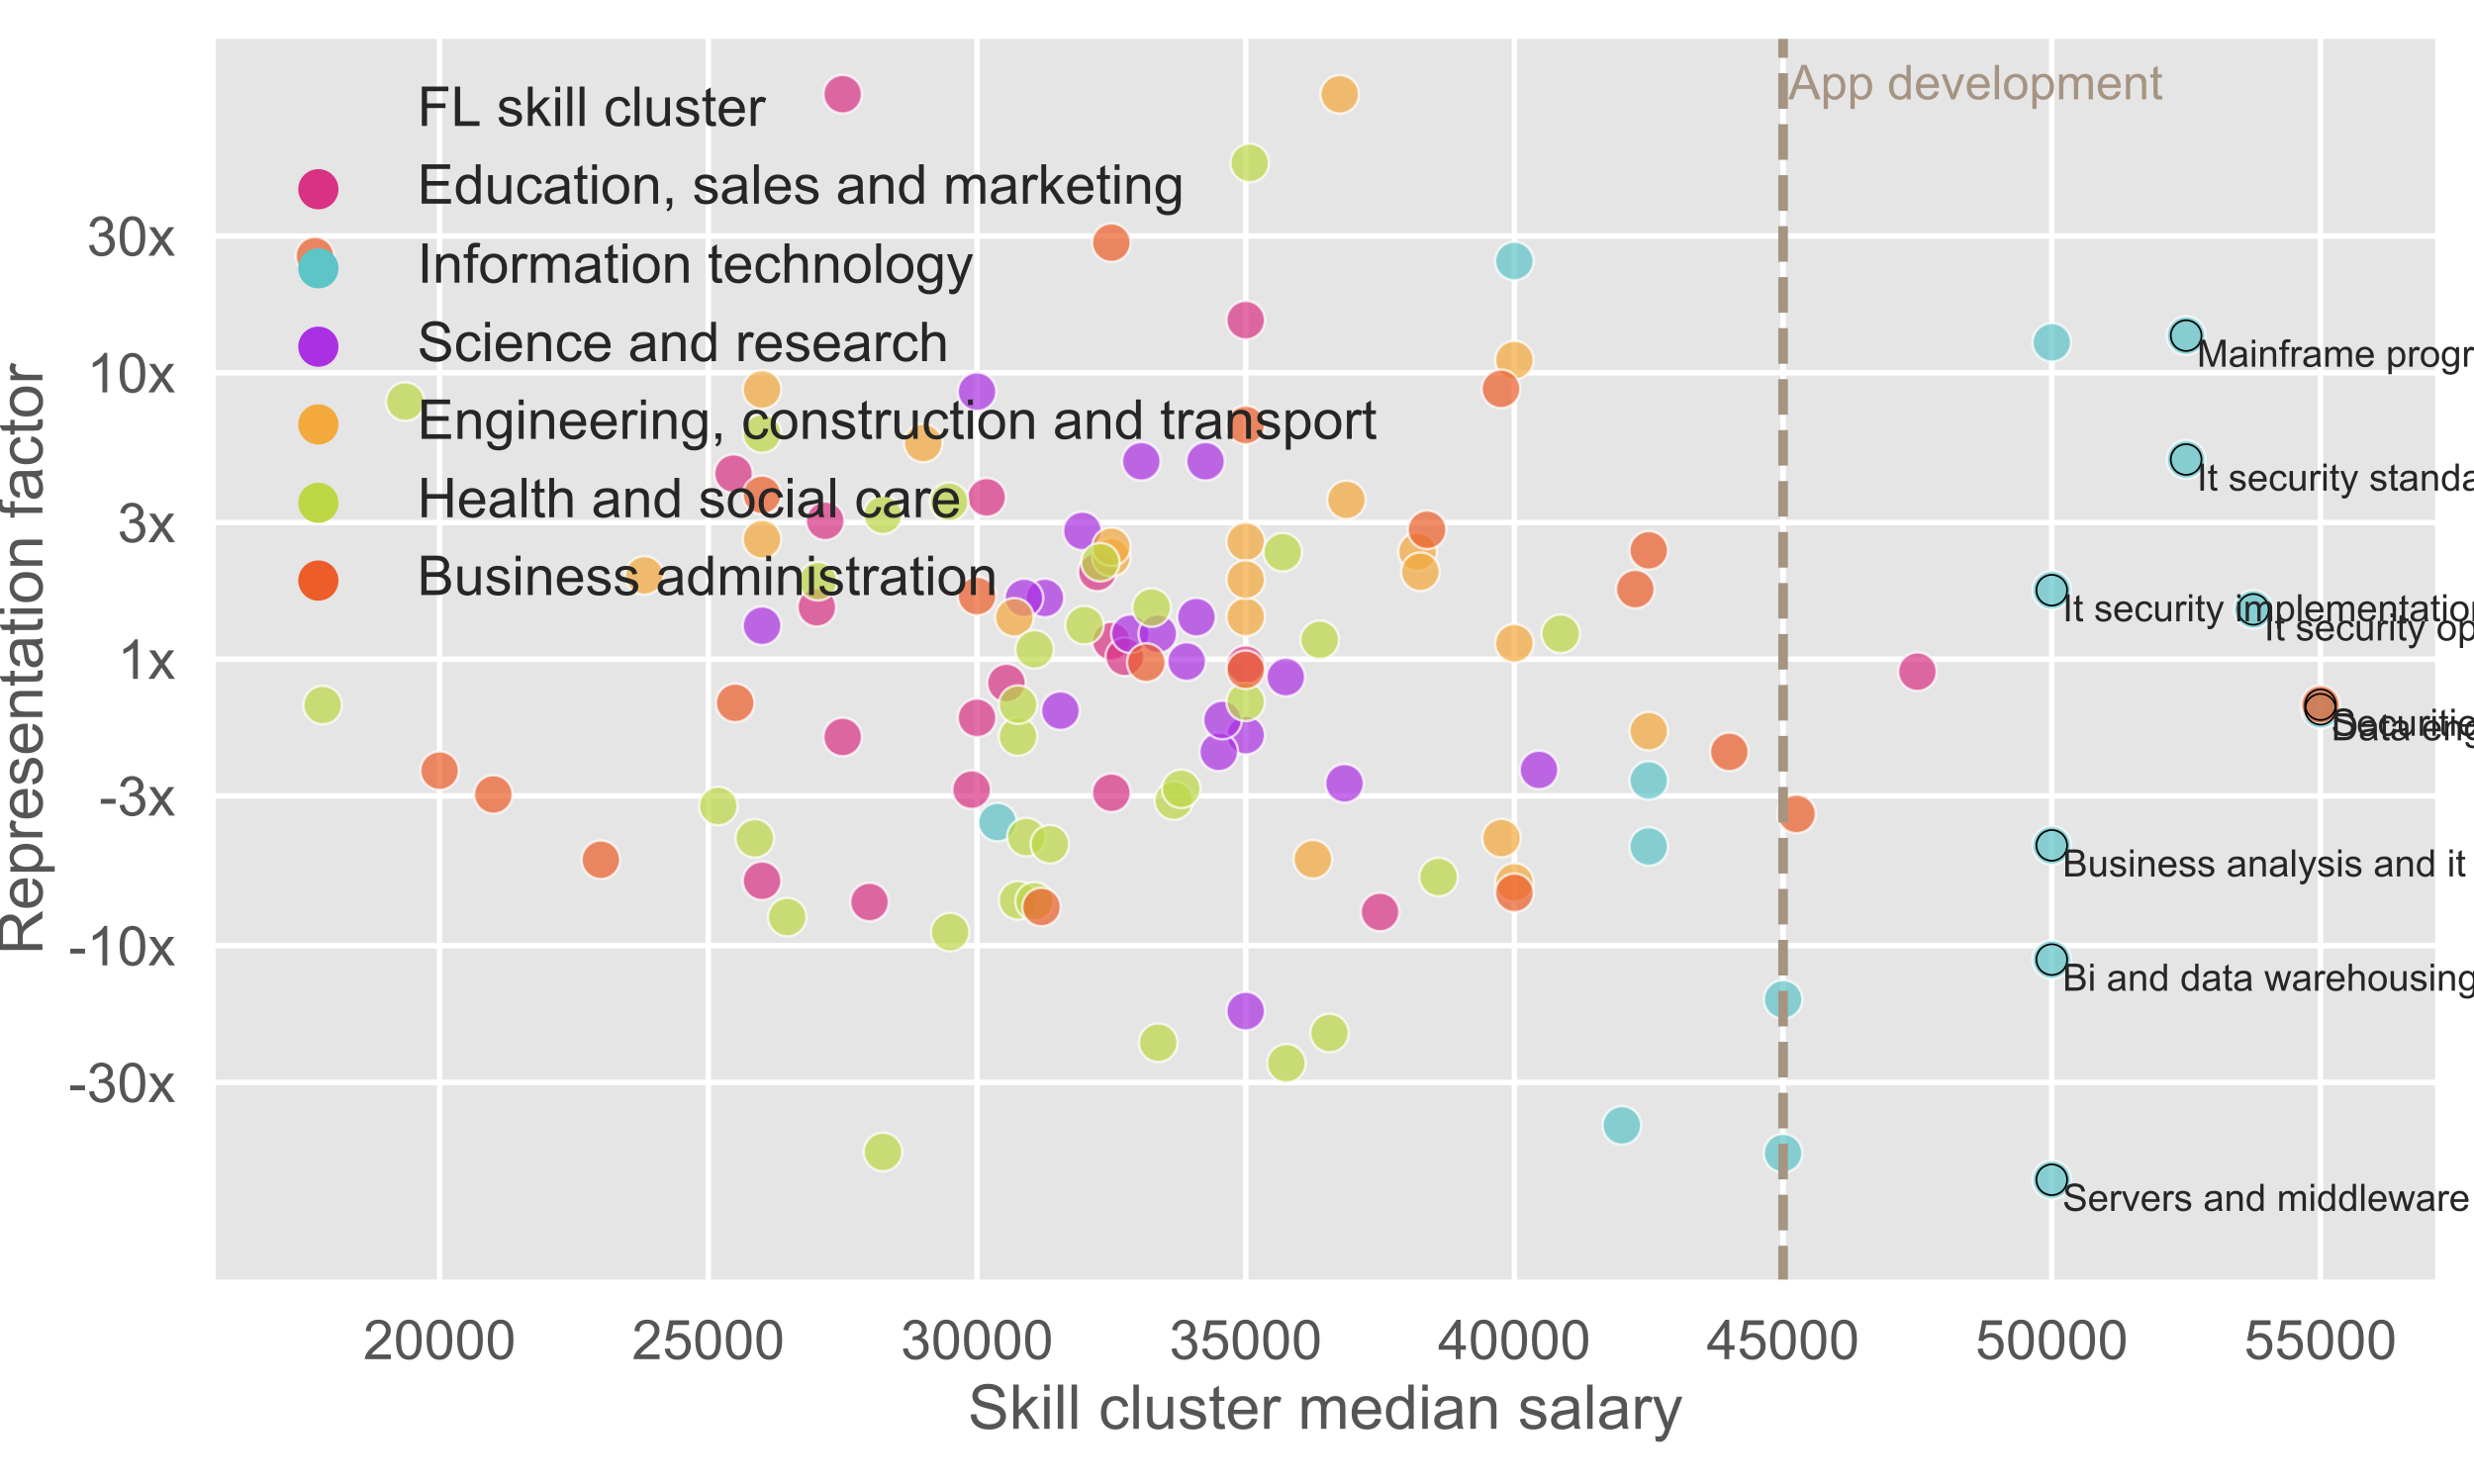 <?xml version="1.0" encoding="utf-8" standalone="no"?>
<!DOCTYPE svg PUBLIC "-//W3C//DTD SVG 1.1//EN"
  "http://www.w3.org/Graphics/SVG/1.1/DTD/svg11.dtd">
<!-- Created with matplotlib (https://matplotlib.org/) -->
<svg height="432pt" version="1.1" viewBox="0 0 720 432" width="720pt" xmlns="http://www.w3.org/2000/svg" xmlns:xlink="http://www.w3.org/1999/xlink">
 <defs>
  <style type="text/css">
*{stroke-linecap:butt;stroke-linejoin:round;}
  </style>
 </defs>
 <g id="figure_1">
  <g id="patch_1">
   <path d="M 0 432 
L 720 432 
L 720 0 
L 0 0 
z
" style="fill:#ffffff;"/>
  </g>
  <g id="axes_1">
   <g id="patch_2">
    <path d="M 62.25 373 
L 709.2 373 
L 709.2 10.8 
L 62.25 10.8 
z
" style="fill:#e5e5e5;"/>
   </g>
   <g id="matplotlib.axis_1">
    <g id="xtick_1">
     <g id="line2d_1">
      <path clip-path="url(#p913a2cf5f0)" d="M 127.94 373 
L 127.94 10.8 
" style="fill:none;stroke:#ffffff;stroke-linecap:round;stroke-width:1.6;"/>
     </g>
     <g id="line2d_2"/>
     <g id="text_1">
      <!-- 20000 -->
      <defs>
       <path d="M 50.344 8.453 
L 50.344 0 
L 3.031 0 
Q 2.938 3.172 4.047 6.109 
Q 5.859 10.938 9.828 15.625 
Q 13.812 20.312 21.344 26.469 
Q 33.016 36.031 37.109 41.625 
Q 41.219 47.219 41.219 52.203 
Q 41.219 57.422 37.469 61 
Q 33.734 64.594 27.734 64.594 
Q 21.391 64.594 17.578 60.781 
Q 13.766 56.984 13.719 50.25 
L 4.688 51.172 
Q 5.609 61.281 11.656 66.578 
Q 17.719 71.875 27.938 71.875 
Q 38.234 71.875 44.234 66.156 
Q 50.25 60.453 50.25 52 
Q 50.25 47.703 48.484 43.547 
Q 46.734 39.406 42.656 34.812 
Q 38.578 30.219 29.109 22.219 
Q 21.188 15.578 18.938 13.203 
Q 16.703 10.844 15.234 8.453 
z
" id="ArialMT-50"/>
       <path d="M 4.156 35.297 
Q 4.156 48 6.766 55.734 
Q 9.375 63.484 14.516 67.672 
Q 19.672 71.875 27.484 71.875 
Q 33.25 71.875 37.594 69.547 
Q 41.938 67.234 44.766 62.859 
Q 47.609 58.5 49.219 52.219 
Q 50.828 45.953 50.828 35.297 
Q 50.828 22.703 48.234 14.969 
Q 45.656 7.234 40.5 3 
Q 35.359 -1.219 27.484 -1.219 
Q 17.141 -1.219 11.234 6.203 
Q 4.156 15.141 4.156 35.297 
z
M 13.188 35.297 
Q 13.188 17.672 17.312 11.828 
Q 21.438 6 27.484 6 
Q 33.547 6 37.672 11.859 
Q 41.797 17.719 41.797 35.297 
Q 41.797 52.984 37.672 58.781 
Q 33.547 64.594 27.391 64.594 
Q 21.344 64.594 17.719 59.469 
Q 13.188 52.938 13.188 35.297 
z
" id="ArialMT-48"/>
      </defs>
      <g style="fill:#555555;" transform="translate(105.697 395.652)scale(0.16 -0.16)">
       <use xlink:href="#ArialMT-50"/>
       <use x="55.615" xlink:href="#ArialMT-48"/>
       <use x="111.23" xlink:href="#ArialMT-48"/>
       <use x="166.846" xlink:href="#ArialMT-48"/>
       <use x="222.461" xlink:href="#ArialMT-48"/>
      </g>
     </g>
    </g>
    <g id="xtick_2">
     <g id="line2d_3">
      <path clip-path="url(#p913a2cf5f0)" d="M 206.138 373 
L 206.138 10.8 
" style="fill:none;stroke:#ffffff;stroke-linecap:round;stroke-width:1.6;"/>
     </g>
     <g id="line2d_4"/>
     <g id="text_2">
      <!-- 25000 -->
      <defs>
       <path d="M 4.156 18.75 
L 13.375 19.531 
Q 14.406 12.797 18.141 9.391 
Q 21.875 6 27.156 6 
Q 33.5 6 37.891 10.781 
Q 42.281 15.578 42.281 23.484 
Q 42.281 31 38.062 35.344 
Q 33.844 39.703 27 39.703 
Q 22.75 39.703 19.328 37.766 
Q 15.922 35.844 13.969 32.766 
L 5.719 33.844 
L 12.641 70.609 
L 48.25 70.609 
L 48.25 62.203 
L 19.672 62.203 
L 15.828 42.969 
Q 22.266 47.469 29.344 47.469 
Q 38.719 47.469 45.156 40.969 
Q 51.609 34.469 51.609 24.266 
Q 51.609 14.547 45.953 7.469 
Q 39.062 -1.219 27.156 -1.219 
Q 17.391 -1.219 11.203 4.25 
Q 5.031 9.719 4.156 18.75 
z
" id="ArialMT-53"/>
      </defs>
      <g style="fill:#555555;" transform="translate(183.894 395.652)scale(0.16 -0.16)">
       <use xlink:href="#ArialMT-50"/>
       <use x="55.615" xlink:href="#ArialMT-53"/>
       <use x="111.23" xlink:href="#ArialMT-48"/>
       <use x="166.846" xlink:href="#ArialMT-48"/>
       <use x="222.461" xlink:href="#ArialMT-48"/>
      </g>
     </g>
    </g>
    <g id="xtick_3">
     <g id="line2d_5">
      <path clip-path="url(#p913a2cf5f0)" d="M 284.335 373 
L 284.335 10.8 
" style="fill:none;stroke:#ffffff;stroke-linecap:round;stroke-width:1.6;"/>
     </g>
     <g id="line2d_6"/>
     <g id="text_3">
      <!-- 30000 -->
      <defs>
       <path d="M 4.203 18.891 
L 12.984 20.062 
Q 14.5 12.594 18.141 9.297 
Q 21.781 6 27 6 
Q 33.203 6 37.469 10.297 
Q 41.75 14.594 41.75 20.953 
Q 41.75 27 37.797 30.922 
Q 33.844 34.859 27.734 34.859 
Q 25.25 34.859 21.531 33.891 
L 22.516 41.609 
Q 23.391 41.5 23.922 41.5 
Q 29.547 41.5 34.031 44.422 
Q 38.531 47.359 38.531 53.469 
Q 38.531 58.297 35.25 61.469 
Q 31.984 64.656 26.812 64.656 
Q 21.688 64.656 18.266 61.422 
Q 14.844 58.203 13.875 51.766 
L 5.078 53.328 
Q 6.688 62.156 12.391 67.016 
Q 18.109 71.875 26.609 71.875 
Q 32.469 71.875 37.391 69.359 
Q 42.328 66.844 44.938 62.5 
Q 47.562 58.156 47.562 53.266 
Q 47.562 48.641 45.062 44.828 
Q 42.578 41.016 37.703 38.766 
Q 44.047 37.312 47.562 32.688 
Q 51.078 28.078 51.078 21.141 
Q 51.078 11.766 44.234 5.25 
Q 37.406 -1.266 26.953 -1.266 
Q 17.531 -1.266 11.297 4.344 
Q 5.078 9.969 4.203 18.891 
z
" id="ArialMT-51"/>
      </defs>
      <g style="fill:#555555;" transform="translate(262.091 395.652)scale(0.16 -0.16)">
       <use xlink:href="#ArialMT-51"/>
       <use x="55.615" xlink:href="#ArialMT-48"/>
       <use x="111.23" xlink:href="#ArialMT-48"/>
       <use x="166.846" xlink:href="#ArialMT-48"/>
       <use x="222.461" xlink:href="#ArialMT-48"/>
      </g>
     </g>
    </g>
    <g id="xtick_4">
     <g id="line2d_7">
      <path clip-path="url(#p913a2cf5f0)" d="M 362.532 373 
L 362.532 10.8 
" style="fill:none;stroke:#ffffff;stroke-linecap:round;stroke-width:1.6;"/>
     </g>
     <g id="line2d_8"/>
     <g id="text_4">
      <!-- 35000 -->
      <g style="fill:#555555;" transform="translate(340.288 395.652)scale(0.16 -0.16)">
       <use xlink:href="#ArialMT-51"/>
       <use x="55.615" xlink:href="#ArialMT-53"/>
       <use x="111.23" xlink:href="#ArialMT-48"/>
       <use x="166.846" xlink:href="#ArialMT-48"/>
       <use x="222.461" xlink:href="#ArialMT-48"/>
      </g>
     </g>
    </g>
    <g id="xtick_5">
     <g id="line2d_9">
      <path clip-path="url(#p913a2cf5f0)" d="M 440.729 373 
L 440.729 10.8 
" style="fill:none;stroke:#ffffff;stroke-linecap:round;stroke-width:1.6;"/>
     </g>
     <g id="line2d_10"/>
     <g id="text_5">
      <!-- 40000 -->
      <defs>
       <path d="M 32.328 0 
L 32.328 17.141 
L 1.266 17.141 
L 1.266 25.203 
L 33.938 71.578 
L 41.109 71.578 
L 41.109 25.203 
L 50.781 25.203 
L 50.781 17.141 
L 41.109 17.141 
L 41.109 0 
z
M 32.328 25.203 
L 32.328 57.469 
L 9.906 25.203 
z
" id="ArialMT-52"/>
      </defs>
      <g style="fill:#555555;" transform="translate(418.486 395.652)scale(0.16 -0.16)">
       <use xlink:href="#ArialMT-52"/>
       <use x="55.615" xlink:href="#ArialMT-48"/>
       <use x="111.23" xlink:href="#ArialMT-48"/>
       <use x="166.846" xlink:href="#ArialMT-48"/>
       <use x="222.461" xlink:href="#ArialMT-48"/>
      </g>
     </g>
    </g>
    <g id="xtick_6">
     <g id="line2d_11">
      <path clip-path="url(#p913a2cf5f0)" d="M 518.927 373 
L 518.927 10.8 
" style="fill:none;stroke:#ffffff;stroke-linecap:round;stroke-width:1.6;"/>
     </g>
     <g id="line2d_12"/>
     <g id="text_6">
      <!-- 45000 -->
      <g style="fill:#555555;" transform="translate(496.683 395.652)scale(0.16 -0.16)">
       <use xlink:href="#ArialMT-52"/>
       <use x="55.615" xlink:href="#ArialMT-53"/>
       <use x="111.23" xlink:href="#ArialMT-48"/>
       <use x="166.846" xlink:href="#ArialMT-48"/>
       <use x="222.461" xlink:href="#ArialMT-48"/>
      </g>
     </g>
    </g>
    <g id="xtick_7">
     <g id="line2d_13">
      <path clip-path="url(#p913a2cf5f0)" d="M 597.124 373 
L 597.124 10.8 
" style="fill:none;stroke:#ffffff;stroke-linecap:round;stroke-width:1.6;"/>
     </g>
     <g id="line2d_14"/>
     <g id="text_7">
      <!-- 50000 -->
      <g style="fill:#555555;" transform="translate(574.88 395.652)scale(0.16 -0.16)">
       <use xlink:href="#ArialMT-53"/>
       <use x="55.615" xlink:href="#ArialMT-48"/>
       <use x="111.23" xlink:href="#ArialMT-48"/>
       <use x="166.846" xlink:href="#ArialMT-48"/>
       <use x="222.461" xlink:href="#ArialMT-48"/>
      </g>
     </g>
    </g>
    <g id="xtick_8">
     <g id="line2d_15">
      <path clip-path="url(#p913a2cf5f0)" d="M 675.321 373 
L 675.321 10.8 
" style="fill:none;stroke:#ffffff;stroke-linecap:round;stroke-width:1.6;"/>
     </g>
     <g id="line2d_16"/>
     <g id="text_8">
      <!-- 55000 -->
      <g style="fill:#555555;" transform="translate(653.078 395.652)scale(0.16 -0.16)">
       <use xlink:href="#ArialMT-53"/>
       <use x="55.615" xlink:href="#ArialMT-53"/>
       <use x="111.23" xlink:href="#ArialMT-48"/>
       <use x="166.846" xlink:href="#ArialMT-48"/>
       <use x="222.461" xlink:href="#ArialMT-48"/>
      </g>
     </g>
    </g>
    <g id="text_9">
     <!-- Skill cluster median salary -->
     <defs>
      <path d="M 4.5 23 
L 13.422 23.781 
Q 14.062 18.406 16.375 14.969 
Q 18.703 11.531 23.578 9.406 
Q 28.469 7.281 34.578 7.281 
Q 39.984 7.281 44.141 8.891 
Q 48.297 10.5 50.312 13.297 
Q 52.344 16.109 52.344 19.438 
Q 52.344 22.797 50.391 25.312 
Q 48.438 27.828 43.953 29.547 
Q 41.062 30.672 31.203 33.031 
Q 21.344 35.406 17.391 37.5 
Q 12.25 40.188 9.734 44.156 
Q 7.234 48.141 7.234 53.078 
Q 7.234 58.5 10.297 63.203 
Q 13.375 67.922 19.281 70.359 
Q 25.203 72.797 32.422 72.797 
Q 40.375 72.797 46.453 70.234 
Q 52.547 67.672 55.812 62.688 
Q 59.078 57.719 59.328 51.422 
L 50.25 50.734 
Q 49.516 57.516 45.281 60.984 
Q 41.062 64.453 32.812 64.453 
Q 24.219 64.453 20.281 61.297 
Q 16.359 58.156 16.359 53.719 
Q 16.359 49.859 19.141 47.359 
Q 21.875 44.875 33.422 42.266 
Q 44.969 39.656 49.266 37.703 
Q 55.516 34.812 58.484 30.391 
Q 61.469 25.984 61.469 20.219 
Q 61.469 14.5 58.203 9.438 
Q 54.938 4.391 48.797 1.578 
Q 42.672 -1.219 35.016 -1.219 
Q 25.297 -1.219 18.719 1.609 
Q 12.156 4.438 8.422 10.125 
Q 4.688 15.828 4.5 23 
z
" id="ArialMT-83"/>
      <path d="M 6.641 0 
L 6.641 71.578 
L 15.438 71.578 
L 15.438 30.766 
L 36.234 51.859 
L 47.609 51.859 
L 27.781 32.625 
L 49.609 0 
L 38.766 0 
L 21.625 26.516 
L 15.438 20.562 
L 15.438 0 
z
" id="ArialMT-107"/>
      <path d="M 6.641 61.469 
L 6.641 71.578 
L 15.438 71.578 
L 15.438 61.469 
z
M 6.641 0 
L 6.641 51.859 
L 15.438 51.859 
L 15.438 0 
z
" id="ArialMT-105"/>
      <path d="M 6.391 0 
L 6.391 71.578 
L 15.188 71.578 
L 15.188 0 
z
" id="ArialMT-108"/>
      <path id="ArialMT-32"/>
      <path d="M 40.438 19 
L 49.078 17.875 
Q 47.656 8.938 41.812 3.875 
Q 35.984 -1.172 27.484 -1.172 
Q 16.844 -1.172 10.375 5.781 
Q 3.906 12.75 3.906 25.734 
Q 3.906 34.125 6.688 40.422 
Q 9.469 46.734 15.156 49.875 
Q 20.844 53.031 27.547 53.031 
Q 35.984 53.031 41.359 48.75 
Q 46.734 44.484 48.25 36.625 
L 39.703 35.297 
Q 38.484 40.531 35.375 43.156 
Q 32.281 45.797 27.875 45.797 
Q 21.234 45.797 17.078 41.031 
Q 12.938 36.281 12.938 25.984 
Q 12.938 15.531 16.938 10.797 
Q 20.953 6.062 27.391 6.062 
Q 32.562 6.062 36.031 9.234 
Q 39.5 12.406 40.438 19 
z
" id="ArialMT-99"/>
      <path d="M 40.578 0 
L 40.578 7.625 
Q 34.516 -1.172 24.125 -1.172 
Q 19.531 -1.172 15.547 0.578 
Q 11.578 2.344 9.641 5 
Q 7.719 7.672 6.938 11.531 
Q 6.391 14.109 6.391 19.734 
L 6.391 51.859 
L 15.188 51.859 
L 15.188 23.094 
Q 15.188 16.219 15.719 13.812 
Q 16.547 10.359 19.234 8.375 
Q 21.922 6.391 25.875 6.391 
Q 29.828 6.391 33.297 8.422 
Q 36.766 10.453 38.203 13.938 
Q 39.656 17.438 39.656 24.078 
L 39.656 51.859 
L 48.438 51.859 
L 48.438 0 
z
" id="ArialMT-117"/>
      <path d="M 3.078 15.484 
L 11.766 16.844 
Q 12.5 11.625 15.844 8.844 
Q 19.188 6.062 25.203 6.062 
Q 31.25 6.062 34.172 8.516 
Q 37.109 10.984 37.109 14.312 
Q 37.109 17.281 34.516 19 
Q 32.719 20.172 25.531 21.969 
Q 15.875 24.422 12.141 26.203 
Q 8.406 27.984 6.469 31.125 
Q 4.547 34.281 4.547 38.094 
Q 4.547 41.547 6.125 44.5 
Q 7.719 47.469 10.453 49.422 
Q 12.5 50.922 16.031 51.969 
Q 19.578 53.031 23.641 53.031 
Q 29.734 53.031 34.344 51.266 
Q 38.969 49.516 41.156 46.5 
Q 43.359 43.5 44.188 38.484 
L 35.594 37.312 
Q 35.016 41.312 32.203 43.547 
Q 29.391 45.797 24.266 45.797 
Q 18.219 45.797 15.625 43.797 
Q 13.031 41.797 13.031 39.109 
Q 13.031 37.406 14.109 36.031 
Q 15.188 34.625 17.484 33.688 
Q 18.797 33.203 25.25 31.453 
Q 34.578 28.953 38.25 27.359 
Q 41.938 25.781 44.031 22.75 
Q 46.141 19.734 46.141 15.234 
Q 46.141 10.844 43.578 6.953 
Q 41.016 3.078 36.172 0.953 
Q 31.344 -1.172 25.25 -1.172 
Q 15.141 -1.172 9.844 3.031 
Q 4.547 7.234 3.078 15.484 
z
" id="ArialMT-115"/>
      <path d="M 25.781 7.859 
L 27.047 0.094 
Q 23.344 -0.688 20.406 -0.688 
Q 15.625 -0.688 12.984 0.828 
Q 10.359 2.344 9.281 4.812 
Q 8.203 7.281 8.203 15.188 
L 8.203 45.016 
L 1.766 45.016 
L 1.766 51.859 
L 8.203 51.859 
L 8.203 64.703 
L 16.938 69.969 
L 16.938 51.859 
L 25.781 51.859 
L 25.781 45.016 
L 16.938 45.016 
L 16.938 14.703 
Q 16.938 10.938 17.406 9.859 
Q 17.875 8.797 18.922 8.156 
Q 19.969 7.516 21.922 7.516 
Q 23.391 7.516 25.781 7.859 
z
" id="ArialMT-116"/>
      <path d="M 42.094 16.703 
L 51.172 15.578 
Q 49.031 7.625 43.219 3.219 
Q 37.406 -1.172 28.375 -1.172 
Q 17 -1.172 10.328 5.828 
Q 3.656 12.844 3.656 25.484 
Q 3.656 38.578 10.391 45.797 
Q 17.141 53.031 27.875 53.031 
Q 38.281 53.031 44.875 45.953 
Q 51.469 38.875 51.469 26.031 
Q 51.469 25.25 51.422 23.688 
L 12.75 23.688 
Q 13.234 15.141 17.578 10.594 
Q 21.922 6.062 28.422 6.062 
Q 33.25 6.062 36.672 8.594 
Q 40.094 11.141 42.094 16.703 
z
M 13.234 30.906 
L 42.188 30.906 
Q 41.609 37.453 38.875 40.719 
Q 34.672 45.797 27.984 45.797 
Q 21.922 45.797 17.797 41.75 
Q 13.672 37.703 13.234 30.906 
z
" id="ArialMT-101"/>
      <path d="M 6.5 0 
L 6.5 51.859 
L 14.406 51.859 
L 14.406 44 
Q 17.438 49.516 20 51.266 
Q 22.562 53.031 25.641 53.031 
Q 30.078 53.031 34.672 50.203 
L 31.641 42.047 
Q 28.422 43.953 25.203 43.953 
Q 22.312 43.953 20.016 42.219 
Q 17.719 40.484 16.75 37.406 
Q 15.281 32.719 15.281 27.156 
L 15.281 0 
z
" id="ArialMT-114"/>
      <path d="M 6.594 0 
L 6.594 51.859 
L 14.453 51.859 
L 14.453 44.578 
Q 16.891 48.391 20.938 50.703 
Q 25 53.031 30.172 53.031 
Q 35.938 53.031 39.625 50.641 
Q 43.312 48.25 44.828 43.953 
Q 50.984 53.031 60.844 53.031 
Q 68.562 53.031 72.703 48.75 
Q 76.859 44.484 76.859 35.594 
L 76.859 0 
L 68.109 0 
L 68.109 32.672 
Q 68.109 37.938 67.25 40.25 
Q 66.406 42.578 64.156 43.984 
Q 61.922 45.406 58.891 45.406 
Q 53.422 45.406 49.797 41.766 
Q 46.188 38.141 46.188 30.125 
L 46.188 0 
L 37.406 0 
L 37.406 33.688 
Q 37.406 39.547 35.25 42.469 
Q 33.109 45.406 28.219 45.406 
Q 24.516 45.406 21.359 43.453 
Q 18.219 41.5 16.797 37.734 
Q 15.375 33.984 15.375 26.906 
L 15.375 0 
z
" id="ArialMT-109"/>
      <path d="M 40.234 0 
L 40.234 6.547 
Q 35.297 -1.172 25.734 -1.172 
Q 19.531 -1.172 14.328 2.25 
Q 9.125 5.672 6.266 11.797 
Q 3.422 17.922 3.422 25.875 
Q 3.422 33.641 6 39.969 
Q 8.594 46.297 13.766 49.656 
Q 18.953 53.031 25.344 53.031 
Q 30.031 53.031 33.688 51.047 
Q 37.359 49.078 39.656 45.906 
L 39.656 71.578 
L 48.391 71.578 
L 48.391 0 
z
M 12.453 25.875 
Q 12.453 15.922 16.641 10.984 
Q 20.844 6.062 26.562 6.062 
Q 32.328 6.062 36.344 10.766 
Q 40.375 15.484 40.375 25.141 
Q 40.375 35.797 36.266 40.766 
Q 32.172 45.75 26.172 45.75 
Q 20.312 45.75 16.375 40.969 
Q 12.453 36.188 12.453 25.875 
z
" id="ArialMT-100"/>
      <path d="M 40.438 6.391 
Q 35.547 2.25 31.031 0.531 
Q 26.516 -1.172 21.344 -1.172 
Q 12.797 -1.172 8.203 3 
Q 3.609 7.172 3.609 13.672 
Q 3.609 17.484 5.344 20.625 
Q 7.078 23.781 9.891 25.688 
Q 12.703 27.594 16.219 28.562 
Q 18.797 29.25 24.031 29.891 
Q 34.672 31.156 39.703 32.906 
Q 39.75 34.719 39.75 35.203 
Q 39.75 40.578 37.25 42.781 
Q 33.891 45.75 27.25 45.75 
Q 21.047 45.75 18.094 43.578 
Q 15.141 41.406 13.719 35.891 
L 5.125 37.062 
Q 6.297 42.578 8.984 45.969 
Q 11.672 49.359 16.75 51.188 
Q 21.828 53.031 28.516 53.031 
Q 35.156 53.031 39.297 51.469 
Q 43.453 49.906 45.406 47.531 
Q 47.359 45.172 48.141 41.547 
Q 48.578 39.312 48.578 33.453 
L 48.578 21.734 
Q 48.578 9.469 49.141 6.219 
Q 49.703 2.984 51.375 0 
L 42.188 0 
Q 40.828 2.734 40.438 6.391 
z
M 39.703 26.031 
Q 34.906 24.078 25.344 22.703 
Q 19.922 21.922 17.672 20.938 
Q 15.438 19.969 14.203 18.094 
Q 12.984 16.219 12.984 13.922 
Q 12.984 10.406 15.641 8.062 
Q 18.312 5.719 23.438 5.719 
Q 28.516 5.719 32.469 7.938 
Q 36.422 10.156 38.281 14.016 
Q 39.703 17 39.703 22.797 
z
" id="ArialMT-97"/>
      <path d="M 6.594 0 
L 6.594 51.859 
L 14.5 51.859 
L 14.5 44.484 
Q 20.219 53.031 31 53.031 
Q 35.688 53.031 39.625 51.344 
Q 43.562 49.656 45.516 46.922 
Q 47.469 44.188 48.25 40.438 
Q 48.734 37.984 48.734 31.891 
L 48.734 0 
L 39.938 0 
L 39.938 31.547 
Q 39.938 36.922 38.906 39.578 
Q 37.891 42.234 35.281 43.812 
Q 32.672 45.406 29.156 45.406 
Q 23.531 45.406 19.453 41.844 
Q 15.375 38.281 15.375 28.328 
L 15.375 0 
z
" id="ArialMT-110"/>
      <path d="M 6.203 -19.969 
L 5.219 -11.719 
Q 8.109 -12.5 10.25 -12.5 
Q 13.188 -12.5 14.938 -11.516 
Q 16.703 -10.547 17.828 -8.797 
Q 18.656 -7.469 20.516 -2.25 
Q 20.75 -1.516 21.297 -0.094 
L 1.609 51.859 
L 11.078 51.859 
L 21.875 21.828 
Q 23.969 16.109 25.641 9.812 
Q 27.156 15.875 29.25 21.625 
L 40.328 51.859 
L 49.125 51.859 
L 29.391 -0.875 
Q 26.219 -9.422 24.469 -12.641 
Q 22.125 -17 19.094 -19.016 
Q 16.062 -21.047 11.859 -21.047 
Q 9.328 -21.047 6.203 -19.969 
z
" id="ArialMT-121"/>
     </defs>
     <g style="fill:#555555;" transform="translate(281.693 415.936)scale(0.18 -0.18)">
      <use xlink:href="#ArialMT-83"/>
      <use x="66.699" xlink:href="#ArialMT-107"/>
      <use x="116.699" xlink:href="#ArialMT-105"/>
      <use x="138.916" xlink:href="#ArialMT-108"/>
      <use x="161.133" xlink:href="#ArialMT-108"/>
      <use x="183.35" xlink:href="#ArialMT-32"/>
      <use x="211.133" xlink:href="#ArialMT-99"/>
      <use x="261.133" xlink:href="#ArialMT-108"/>
      <use x="283.35" xlink:href="#ArialMT-117"/>
      <use x="338.965" xlink:href="#ArialMT-115"/>
      <use x="388.965" xlink:href="#ArialMT-116"/>
      <use x="416.748" xlink:href="#ArialMT-101"/>
      <use x="472.363" xlink:href="#ArialMT-114"/>
      <use x="505.664" xlink:href="#ArialMT-32"/>
      <use x="533.447" xlink:href="#ArialMT-109"/>
      <use x="616.748" xlink:href="#ArialMT-101"/>
      <use x="672.363" xlink:href="#ArialMT-100"/>
      <use x="727.979" xlink:href="#ArialMT-105"/>
      <use x="750.195" xlink:href="#ArialMT-97"/>
      <use x="805.811" xlink:href="#ArialMT-110"/>
      <use x="861.426" xlink:href="#ArialMT-32"/>
      <use x="889.209" xlink:href="#ArialMT-115"/>
      <use x="939.209" xlink:href="#ArialMT-97"/>
      <use x="994.824" xlink:href="#ArialMT-108"/>
      <use x="1017.041" xlink:href="#ArialMT-97"/>
      <use x="1072.656" xlink:href="#ArialMT-114"/>
      <use x="1105.957" xlink:href="#ArialMT-121"/>
     </g>
    </g>
   </g>
   <g id="matplotlib.axis_2">
    <g id="ytick_1">
     <g id="line2d_17">
      <path clip-path="url(#p913a2cf5f0)" d="M 62.25 315.091 
L 709.2 315.091 
" style="fill:none;stroke:#ffffff;stroke-linecap:round;stroke-width:1.6;"/>
     </g>
     <g id="line2d_18"/>
     <g id="text_10">
      <!-- -30x -->
      <defs>
       <path d="M 3.172 21.484 
L 3.172 30.328 
L 30.172 30.328 
L 30.172 21.484 
z
" id="ArialMT-45"/>
       <path d="M 0.734 0 
L 19.672 26.953 
L 2.156 51.859 
L 13.141 51.859 
L 21.094 39.703 
Q 23.344 36.234 24.703 33.891 
Q 26.859 37.109 28.656 39.594 
L 37.406 51.859 
L 47.906 51.859 
L 29.984 27.438 
L 49.266 0 
L 38.484 0 
L 27.828 16.109 
L 25 20.453 
L 11.375 0 
z
" id="ArialMT-120"/>
      </defs>
      <g style="fill:#555555;" transform="translate(19.927 320.818)scale(0.16 -0.16)">
       <use xlink:href="#ArialMT-45"/>
       <use x="33.301" xlink:href="#ArialMT-51"/>
       <use x="88.916" xlink:href="#ArialMT-48"/>
       <use x="144.531" xlink:href="#ArialMT-120"/>
      </g>
     </g>
    </g>
    <g id="ytick_2">
     <g id="line2d_19">
      <path clip-path="url(#p913a2cf5f0)" d="M 62.25 275.3 
L 709.2 275.3 
" style="fill:none;stroke:#ffffff;stroke-linecap:round;stroke-width:1.6;"/>
     </g>
     <g id="line2d_20"/>
     <g id="text_11">
      <!-- -10x -->
      <defs>
       <path d="M 37.25 0 
L 28.469 0 
L 28.469 56 
Q 25.297 52.984 20.141 49.953 
Q 14.984 46.922 10.891 45.406 
L 10.891 53.906 
Q 18.266 57.375 23.781 62.297 
Q 29.297 67.234 31.594 71.875 
L 37.25 71.875 
z
" id="ArialMT-49"/>
      </defs>
      <g style="fill:#555555;" transform="translate(19.927 281.026)scale(0.16 -0.16)">
       <use xlink:href="#ArialMT-45"/>
       <use x="33.301" xlink:href="#ArialMT-49"/>
       <use x="88.916" xlink:href="#ArialMT-48"/>
       <use x="144.531" xlink:href="#ArialMT-120"/>
      </g>
     </g>
    </g>
    <g id="ytick_3">
     <g id="line2d_21">
      <path clip-path="url(#p913a2cf5f0)" d="M 62.25 231.692 
L 709.2 231.692 
" style="fill:none;stroke:#ffffff;stroke-linecap:round;stroke-width:1.6;"/>
     </g>
     <g id="line2d_22"/>
     <g id="text_12">
      <!-- -3x -->
      <g style="fill:#555555;" transform="translate(28.825 237.418)scale(0.16 -0.16)">
       <use xlink:href="#ArialMT-45"/>
       <use x="33.301" xlink:href="#ArialMT-51"/>
       <use x="88.916" xlink:href="#ArialMT-120"/>
      </g>
     </g>
    </g>
    <g id="ytick_4">
     <g id="line2d_23">
      <path clip-path="url(#p913a2cf5f0)" d="M 62.25 191.9 
L 709.2 191.9 
" style="fill:none;stroke:#ffffff;stroke-linecap:round;stroke-width:1.6;"/>
     </g>
     <g id="line2d_24"/>
     <g id="text_13">
      <!-- 1x -->
      <g style="fill:#555555;" transform="translate(34.153 197.626)scale(0.16 -0.16)">
       <use xlink:href="#ArialMT-49"/>
       <use x="55.615" xlink:href="#ArialMT-120"/>
      </g>
     </g>
    </g>
    <g id="ytick_5">
     <g id="line2d_25">
      <path clip-path="url(#p913a2cf5f0)" d="M 62.25 152.108 
L 709.2 152.108 
" style="fill:none;stroke:#ffffff;stroke-linecap:round;stroke-width:1.6;"/>
     </g>
     <g id="line2d_26"/>
     <g id="text_14">
      <!-- 3x -->
      <g style="fill:#555555;" transform="translate(34.153 157.835)scale(0.16 -0.16)">
       <use xlink:href="#ArialMT-51"/>
       <use x="55.615" xlink:href="#ArialMT-120"/>
      </g>
     </g>
    </g>
    <g id="ytick_6">
     <g id="line2d_27">
      <path clip-path="url(#p913a2cf5f0)" d="M 62.25 108.5 
L 709.2 108.5 
" style="fill:none;stroke:#ffffff;stroke-linecap:round;stroke-width:1.6;"/>
     </g>
     <g id="line2d_28"/>
     <g id="text_15">
      <!-- 10x -->
      <g style="fill:#555555;" transform="translate(25.255 114.227)scale(0.16 -0.16)">
       <use xlink:href="#ArialMT-49"/>
       <use x="55.615" xlink:href="#ArialMT-48"/>
       <use x="111.23" xlink:href="#ArialMT-120"/>
      </g>
     </g>
    </g>
    <g id="ytick_7">
     <g id="line2d_29">
      <path clip-path="url(#p913a2cf5f0)" d="M 62.25 68.709 
L 709.2 68.709 
" style="fill:none;stroke:#ffffff;stroke-linecap:round;stroke-width:1.6;"/>
     </g>
     <g id="line2d_30"/>
     <g id="text_16">
      <!-- 30x -->
      <g style="fill:#555555;" transform="translate(25.255 74.435)scale(0.16 -0.16)">
       <use xlink:href="#ArialMT-51"/>
       <use x="55.615" xlink:href="#ArialMT-48"/>
       <use x="111.23" xlink:href="#ArialMT-120"/>
      </g>
     </g>
    </g>
    <g id="text_17">
     <!-- Representation factor -->
     <defs>
      <path d="M 7.859 0 
L 7.859 71.578 
L 39.594 71.578 
Q 49.172 71.578 54.141 69.641 
Q 59.125 67.719 62.109 62.828 
Q 65.094 57.953 65.094 52.047 
Q 65.094 44.438 60.156 39.203 
Q 55.219 33.984 44.922 32.562 
Q 48.688 30.766 50.641 29 
Q 54.781 25.203 58.5 19.484 
L 70.953 0 
L 59.031 0 
L 49.562 14.891 
Q 45.406 21.344 42.719 24.75 
Q 40.047 28.172 37.922 29.531 
Q 35.797 30.906 33.594 31.453 
Q 31.984 31.781 28.328 31.781 
L 17.328 31.781 
L 17.328 0 
z
M 17.328 39.984 
L 37.703 39.984 
Q 44.188 39.984 47.844 41.328 
Q 51.516 42.672 53.422 45.625 
Q 55.328 48.578 55.328 52.047 
Q 55.328 57.125 51.641 60.391 
Q 47.953 63.672 39.984 63.672 
L 17.328 63.672 
z
" id="ArialMT-82"/>
      <path d="M 6.594 -19.875 
L 6.594 51.859 
L 14.594 51.859 
L 14.594 45.125 
Q 17.438 49.078 21 51.047 
Q 24.562 53.031 29.641 53.031 
Q 36.281 53.031 41.359 49.609 
Q 46.438 46.188 49.016 39.953 
Q 51.609 33.734 51.609 26.312 
Q 51.609 18.359 48.75 11.984 
Q 45.906 5.609 40.453 2.219 
Q 35.016 -1.172 29 -1.172 
Q 24.609 -1.172 21.109 0.688 
Q 17.625 2.547 15.375 5.375 
L 15.375 -19.875 
z
M 14.547 25.641 
Q 14.547 15.625 18.594 10.844 
Q 22.656 6.062 28.422 6.062 
Q 34.281 6.062 38.453 11.016 
Q 42.625 15.969 42.625 26.375 
Q 42.625 36.281 38.547 41.203 
Q 34.469 46.141 28.812 46.141 
Q 23.188 46.141 18.859 40.891 
Q 14.547 35.641 14.547 25.641 
z
" id="ArialMT-112"/>
      <path d="M 3.328 25.922 
Q 3.328 40.328 11.328 47.266 
Q 18.016 53.031 27.641 53.031 
Q 38.328 53.031 45.109 46.016 
Q 51.906 39.016 51.906 26.656 
Q 51.906 16.656 48.906 10.906 
Q 45.906 5.172 40.156 2 
Q 34.422 -1.172 27.641 -1.172 
Q 16.75 -1.172 10.031 5.812 
Q 3.328 12.797 3.328 25.922 
z
M 12.359 25.922 
Q 12.359 15.969 16.703 11.016 
Q 21.047 6.062 27.641 6.062 
Q 34.188 6.062 38.531 11.031 
Q 42.875 16.016 42.875 26.219 
Q 42.875 35.844 38.5 40.797 
Q 34.125 45.75 27.641 45.75 
Q 21.047 45.75 16.703 40.812 
Q 12.359 35.891 12.359 25.922 
z
" id="ArialMT-111"/>
      <path d="M 8.688 0 
L 8.688 45.016 
L 0.922 45.016 
L 0.922 51.859 
L 8.688 51.859 
L 8.688 57.375 
Q 8.688 62.594 9.625 65.141 
Q 10.891 68.562 14.078 70.672 
Q 17.281 72.797 23.047 72.797 
Q 26.766 72.797 31.25 71.922 
L 29.938 64.266 
Q 27.203 64.75 24.75 64.75 
Q 20.75 64.75 19.094 63.031 
Q 17.438 61.328 17.438 56.641 
L 17.438 51.859 
L 27.547 51.859 
L 27.547 45.016 
L 17.438 45.016 
L 17.438 0 
z
" id="ArialMT-102"/>
     </defs>
     <g style="fill:#555555;" transform="translate(12.35 277.943)rotate(-90)scale(0.18 -0.18)">
      <use xlink:href="#ArialMT-82"/>
      <use x="72.217" xlink:href="#ArialMT-101"/>
      <use x="127.832" xlink:href="#ArialMT-112"/>
      <use x="183.447" xlink:href="#ArialMT-114"/>
      <use x="216.748" xlink:href="#ArialMT-101"/>
      <use x="272.363" xlink:href="#ArialMT-115"/>
      <use x="322.363" xlink:href="#ArialMT-101"/>
      <use x="377.979" xlink:href="#ArialMT-110"/>
      <use x="433.594" xlink:href="#ArialMT-116"/>
      <use x="461.377" xlink:href="#ArialMT-97"/>
      <use x="516.992" xlink:href="#ArialMT-116"/>
      <use x="544.775" xlink:href="#ArialMT-105"/>
      <use x="566.992" xlink:href="#ArialMT-111"/>
      <use x="622.607" xlink:href="#ArialMT-110"/>
      <use x="678.223" xlink:href="#ArialMT-32"/>
      <use x="706.006" xlink:href="#ArialMT-102"/>
      <use x="733.789" xlink:href="#ArialMT-97"/>
      <use x="789.404" xlink:href="#ArialMT-99"/>
      <use x="839.404" xlink:href="#ArialMT-116"/>
      <use x="867.188" xlink:href="#ArialMT-111"/>
      <use x="922.803" xlink:href="#ArialMT-114"/>
     </g>
    </g>
   </g>
   <g id="PathCollection_1">
    <defs>
     <path d="M 0 5.6 
C 1.485 5.6 2.91 5.01 3.96 3.96 
C 5.01 2.91 5.6 1.485 5.6 0 
C 5.6 -1.485 5.01 -2.91 3.96 -3.96 
C 2.91 -5.01 1.485 -5.6 0 -5.6 
C -1.485 -5.6 -2.91 -5.01 -3.96 -3.96 
C -5.01 -2.91 -5.6 -1.485 -5.6 0 
C -5.6 1.485 -5.01 2.91 -3.96 3.96 
C -2.91 5.01 -1.485 5.6 0 5.6 
z
" id="C0_0_60fbaae60b"/>
    </defs>
    <g clip-path="url(#p913a2cf5f0)">
     <use style="fill:#d93183;fill-opacity:0.7;stroke:#ffffff;stroke-opacity:0.7;stroke-width:0.75;" x="284.335" xlink:href="#C0_0_60fbaae60b" y="208.974"/>
    </g>
    <g clip-path="url(#p913a2cf5f0)">
     <use style="fill:#d93183;fill-opacity:0.7;stroke:#ffffff;stroke-opacity:0.7;stroke-width:0.75;" x="362.532" xlink:href="#C0_0_60fbaae60b" y="93.19"/>
    </g>
    <g clip-path="url(#p913a2cf5f0)">
     <use style="fill:#d93183;fill-opacity:0.7;stroke:#ffffff;stroke-opacity:0.7;stroke-width:0.75;" x="319.367" xlink:href="#C0_0_60fbaae60b" y="166.488"/>
    </g>
    <g clip-path="url(#p913a2cf5f0)">
     <use style="fill:#d93183;fill-opacity:0.7;stroke:#ffffff;stroke-opacity:0.7;stroke-width:0.75;" x="287.138" xlink:href="#C0_0_60fbaae60b" y="144.772"/>
    </g>
    <g clip-path="url(#p913a2cf5f0)">
     <use style="fill:#d93183;fill-opacity:0.7;stroke:#ffffff;stroke-opacity:0.7;stroke-width:0.75;" x="558.025" xlink:href="#C0_0_60fbaae60b" y="195.523"/>
    </g>
    <g clip-path="url(#p913a2cf5f0)">
     <use style="fill:#d93183;fill-opacity:0.7;stroke:#ffffff;stroke-opacity:0.7;stroke-width:0.75;" x="323.434" xlink:href="#C0_0_60fbaae60b" y="186.639"/>
    </g>
    <g clip-path="url(#p913a2cf5f0)">
     <use style="fill:#d93183;fill-opacity:0.7;stroke:#ffffff;stroke-opacity:0.7;stroke-width:0.75;" x="245.236" xlink:href="#C0_0_60fbaae60b" y="214.546"/>
    </g>
    <g clip-path="url(#p913a2cf5f0)">
     <use style="fill:#d93183;fill-opacity:0.7;stroke:#ffffff;stroke-opacity:0.7;stroke-width:0.75;" x="362.532" xlink:href="#C0_0_60fbaae60b" y="193.506"/>
    </g>
    <g clip-path="url(#p913a2cf5f0)">
     <use style="fill:#d93183;fill-opacity:0.7;stroke:#ffffff;stroke-opacity:0.7;stroke-width:0.75;" x="245.236" xlink:href="#C0_0_60fbaae60b" y="27.42"/>
    </g>
    <g clip-path="url(#p913a2cf5f0)">
     <use style="fill:#d93183;fill-opacity:0.7;stroke:#ffffff;stroke-opacity:0.7;stroke-width:0.75;" x="292.909" xlink:href="#C0_0_60fbaae60b" y="198.843"/>
    </g>
    <g clip-path="url(#p913a2cf5f0)">
     <use style="fill:#d93183;fill-opacity:0.7;stroke:#ffffff;stroke-opacity:0.7;stroke-width:0.75;" x="213.488" xlink:href="#C0_0_60fbaae60b" y="137.871"/>
    </g>
    <g clip-path="url(#p913a2cf5f0)">
     <use style="fill:#d93183;fill-opacity:0.7;stroke:#ffffff;stroke-opacity:0.7;stroke-width:0.75;" x="237.729" xlink:href="#C0_0_60fbaae60b" y="176.774"/>
    </g>
    <g clip-path="url(#p913a2cf5f0)">
     <use style="fill:#d93183;fill-opacity:0.7;stroke:#ffffff;stroke-opacity:0.7;stroke-width:0.75;" x="221.777" xlink:href="#C0_0_60fbaae60b" y="256.392"/>
    </g>
    <g clip-path="url(#p913a2cf5f0)">
     <use style="fill:#d93183;fill-opacity:0.7;stroke:#ffffff;stroke-opacity:0.7;stroke-width:0.75;" x="401.631" xlink:href="#C0_0_60fbaae60b" y="265.484"/>
    </g>
    <g clip-path="url(#p913a2cf5f0)">
     <use style="fill:#d93183;fill-opacity:0.7;stroke:#ffffff;stroke-opacity:0.7;stroke-width:0.75;" x="323.434" xlink:href="#C0_0_60fbaae60b" y="230.776"/>
    </g>
    <g clip-path="url(#p913a2cf5f0)">
     <use style="fill:#d93183;fill-opacity:0.7;stroke:#ffffff;stroke-opacity:0.7;stroke-width:0.75;" x="327.343" xlink:href="#C0_0_60fbaae60b" y="191.206"/>
    </g>
    <g clip-path="url(#p913a2cf5f0)">
     <use style="fill:#d93183;fill-opacity:0.7;stroke:#ffffff;stroke-opacity:0.7;stroke-width:0.75;" x="240.153" xlink:href="#C0_0_60fbaae60b" y="151.61"/>
    </g>
    <g clip-path="url(#p913a2cf5f0)">
     <use style="fill:#d93183;fill-opacity:0.7;stroke:#ffffff;stroke-opacity:0.7;stroke-width:0.75;" x="253.056" xlink:href="#C0_0_60fbaae60b" y="262.583"/>
    </g>
    <g clip-path="url(#p913a2cf5f0)">
     <use style="fill:#d93183;fill-opacity:0.7;stroke:#ffffff;stroke-opacity:0.7;stroke-width:0.75;" x="282.767" xlink:href="#C0_0_60fbaae60b" y="229.866"/>
    </g>
    <g clip-path="url(#p913a2cf5f0)">
     <use style="fill:#5dc4c8;fill-opacity:0.7;stroke:#ffffff;stroke-opacity:0.7;stroke-width:0.75;" x="518.927" xlink:href="#C0_0_60fbaae60b" y="290.926"/>
    </g>
    <g clip-path="url(#p913a2cf5f0)">
     <use style="fill:#5dc4c8;fill-opacity:0.7;stroke:#ffffff;stroke-opacity:0.7;stroke-width:0.75;" x="675.321" xlink:href="#C0_0_60fbaae60b" y="206.462"/>
    </g>
    <g clip-path="url(#p913a2cf5f0)">
     <use style="fill:#5dc4c8;fill-opacity:0.7;stroke:#ffffff;stroke-opacity:0.7;stroke-width:0.75;" x="597.124" xlink:href="#C0_0_60fbaae60b" y="343.433"/>
    </g>
    <g clip-path="url(#p913a2cf5f0)">
     <use style="fill:#5dc4c8;fill-opacity:0.7;stroke:#ffffff;stroke-opacity:0.7;stroke-width:0.75;" x="472.008" xlink:href="#C0_0_60fbaae60b" y="327.605"/>
    </g>
    <g clip-path="url(#p913a2cf5f0)">
     <use style="fill:#5dc4c8;fill-opacity:0.7;stroke:#ffffff;stroke-opacity:0.7;stroke-width:0.75;" x="479.828" xlink:href="#C0_0_60fbaae60b" y="246.404"/>
    </g>
    <g clip-path="url(#p913a2cf5f0)">
     <use style="fill:#5dc4c8;fill-opacity:0.7;stroke:#ffffff;stroke-opacity:0.7;stroke-width:0.75;" x="518.927" xlink:href="#C0_0_60fbaae60b" y="335.687"/>
    </g>
    <g clip-path="url(#p913a2cf5f0)">
     <use style="fill:#5dc4c8;fill-opacity:0.7;stroke:#ffffff;stroke-opacity:0.7;stroke-width:0.75;" x="290.305" xlink:href="#C0_0_60fbaae60b" y="239.33"/>
    </g>
    <g clip-path="url(#p913a2cf5f0)">
     <use style="fill:#5dc4c8;fill-opacity:0.7;stroke:#ffffff;stroke-opacity:0.7;stroke-width:0.75;" x="440.729" xlink:href="#C0_0_60fbaae60b" y="75.985"/>
    </g>
    <g clip-path="url(#p913a2cf5f0)">
     <use style="fill:#5dc4c8;fill-opacity:0.7;stroke:#ffffff;stroke-opacity:0.7;stroke-width:0.75;" x="597.124" xlink:href="#C0_0_60fbaae60b" y="279.345"/>
    </g>
    <g clip-path="url(#p913a2cf5f0)">
     <use style="fill:#5dc4c8;fill-opacity:0.7;stroke:#ffffff;stroke-opacity:0.7;stroke-width:0.75;" x="597.124" xlink:href="#C0_0_60fbaae60b" y="246.094"/>
    </g>
    <g clip-path="url(#p913a2cf5f0)">
     <use style="fill:#5dc4c8;fill-opacity:0.7;stroke:#ffffff;stroke-opacity:0.7;stroke-width:0.75;" x="636.223" xlink:href="#C0_0_60fbaae60b" y="97.703"/>
    </g>
    <g clip-path="url(#p913a2cf5f0)">
     <use style="fill:#5dc4c8;fill-opacity:0.7;stroke:#ffffff;stroke-opacity:0.7;stroke-width:0.75;" x="636.223" xlink:href="#C0_0_60fbaae60b" y="133.765"/>
    </g>
    <g clip-path="url(#p913a2cf5f0)">
     <use style="fill:#5dc4c8;fill-opacity:0.7;stroke:#ffffff;stroke-opacity:0.7;stroke-width:0.75;" x="655.772" xlink:href="#C0_0_60fbaae60b" y="177.396"/>
    </g>
    <g clip-path="url(#p913a2cf5f0)">
     <use style="fill:#5dc4c8;fill-opacity:0.7;stroke:#ffffff;stroke-opacity:0.7;stroke-width:0.75;" x="597.124" xlink:href="#C0_0_60fbaae60b" y="171.806"/>
    </g>
    <g clip-path="url(#p913a2cf5f0)">
     <use style="fill:#5dc4c8;fill-opacity:0.7;stroke:#ffffff;stroke-opacity:0.7;stroke-width:0.75;" x="597.124" xlink:href="#C0_0_60fbaae60b" y="99.67"/>
    </g>
    <g clip-path="url(#p913a2cf5f0)">
     <use style="fill:#5dc4c8;fill-opacity:0.7;stroke:#ffffff;stroke-opacity:0.7;stroke-width:0.75;" x="479.828" xlink:href="#C0_0_60fbaae60b" y="227.181"/>
    </g>
    <g clip-path="url(#p913a2cf5f0)">
     <use style="fill:#ac30e3;fill-opacity:0.7;stroke:#ffffff;stroke-opacity:0.7;stroke-width:0.75;" x="308.627" xlink:href="#C0_0_60fbaae60b" y="206.875"/>
    </g>
    <g clip-path="url(#p913a2cf5f0)">
     <use style="fill:#ac30e3;fill-opacity:0.7;stroke:#ffffff;stroke-opacity:0.7;stroke-width:0.75;" x="362.532" xlink:href="#C0_0_60fbaae60b" y="214.011"/>
    </g>
    <g clip-path="url(#p913a2cf5f0)">
     <use style="fill:#ac30e3;fill-opacity:0.7;stroke:#ffffff;stroke-opacity:0.7;stroke-width:0.75;" x="221.777" xlink:href="#C0_0_60fbaae60b" y="182.153"/>
    </g>
    <g clip-path="url(#p913a2cf5f0)">
     <use style="fill:#ac30e3;fill-opacity:0.7;stroke:#ffffff;stroke-opacity:0.7;stroke-width:0.75;" x="284.335" xlink:href="#C0_0_60fbaae60b" y="114.01"/>
    </g>
    <g clip-path="url(#p913a2cf5f0)">
     <use style="fill:#ac30e3;fill-opacity:0.7;stroke:#ffffff;stroke-opacity:0.7;stroke-width:0.75;" x="350.85" xlink:href="#C0_0_60fbaae60b" y="134.279"/>
    </g>
    <g clip-path="url(#p913a2cf5f0)">
     <use style="fill:#ac30e3;fill-opacity:0.7;stroke:#ffffff;stroke-opacity:0.7;stroke-width:0.75;" x="315.008" xlink:href="#C0_0_60fbaae60b" y="154.548"/>
    </g>
    <g clip-path="url(#p913a2cf5f0)">
     <use style="fill:#ac30e3;fill-opacity:0.7;stroke:#ffffff;stroke-opacity:0.7;stroke-width:0.75;" x="391.297" xlink:href="#C0_0_60fbaae60b" y="228.029"/>
    </g>
    <g clip-path="url(#p913a2cf5f0)">
     <use style="fill:#ac30e3;fill-opacity:0.7;stroke:#ffffff;stroke-opacity:0.7;stroke-width:0.75;" x="328.974" xlink:href="#C0_0_60fbaae60b" y="184.491"/>
    </g>
    <g clip-path="url(#p913a2cf5f0)">
     <use style="fill:#ac30e3;fill-opacity:0.7;stroke:#ffffff;stroke-opacity:0.7;stroke-width:0.75;" x="362.532" xlink:href="#C0_0_60fbaae60b" y="294.329"/>
    </g>
    <g clip-path="url(#p913a2cf5f0)">
     <use style="fill:#ac30e3;fill-opacity:0.7;stroke:#ffffff;stroke-opacity:0.7;stroke-width:0.75;" x="332.16" xlink:href="#C0_0_60fbaae60b" y="134.279"/>
    </g>
    <g clip-path="url(#p913a2cf5f0)">
     <use style="fill:#ac30e3;fill-opacity:0.7;stroke:#ffffff;stroke-opacity:0.7;stroke-width:0.75;" x="348.199" xlink:href="#C0_0_60fbaae60b" y="179.654"/>
    </g>
    <g clip-path="url(#p913a2cf5f0)">
     <use style="fill:#ac30e3;fill-opacity:0.7;stroke:#ffffff;stroke-opacity:0.7;stroke-width:0.75;" x="336.946" xlink:href="#C0_0_60fbaae60b" y="184.491"/>
    </g>
    <g clip-path="url(#p913a2cf5f0)">
     <use style="fill:#ac30e3;fill-opacity:0.7;stroke:#ffffff;stroke-opacity:0.7;stroke-width:0.75;" x="304.097" xlink:href="#C0_0_60fbaae60b" y="174.071"/>
    </g>
    <g clip-path="url(#p913a2cf5f0)">
     <use style="fill:#ac30e3;fill-opacity:0.7;stroke:#ffffff;stroke-opacity:0.7;stroke-width:0.75;" x="447.888" xlink:href="#C0_0_60fbaae60b" y="224.123"/>
    </g>
    <g clip-path="url(#p913a2cf5f0)">
     <use style="fill:#ac30e3;fill-opacity:0.7;stroke:#ffffff;stroke-opacity:0.7;stroke-width:0.75;" x="345.352" xlink:href="#C0_0_60fbaae60b" y="192.573"/>
    </g>
    <g clip-path="url(#p913a2cf5f0)">
     <use style="fill:#ac30e3;fill-opacity:0.7;stroke:#ffffff;stroke-opacity:0.7;stroke-width:0.75;" x="374.199" xlink:href="#C0_0_60fbaae60b" y="197.106"/>
    </g>
    <g clip-path="url(#p913a2cf5f0)">
     <use style="fill:#ac30e3;fill-opacity:0.7;stroke:#ffffff;stroke-opacity:0.7;stroke-width:0.75;" x="354.693" xlink:href="#C0_0_60fbaae60b" y="218.866"/>
    </g>
    <g clip-path="url(#p913a2cf5f0)">
     <use style="fill:#ac30e3;fill-opacity:0.7;stroke:#ffffff;stroke-opacity:0.7;stroke-width:0.75;" x="298.019" xlink:href="#C0_0_60fbaae60b" y="174.071"/>
    </g>
    <g clip-path="url(#p913a2cf5f0)">
     <use style="fill:#ac30e3;fill-opacity:0.7;stroke:#ffffff;stroke-opacity:0.7;stroke-width:0.75;" x="355.792" xlink:href="#C0_0_60fbaae60b" y="209.596"/>
    </g>
    <g clip-path="url(#p913a2cf5f0)">
     <use style="fill:#f4a93d;fill-opacity:0.7;stroke:#ffffff;stroke-opacity:0.7;stroke-width:0.75;" x="440.729" xlink:href="#C0_0_60fbaae60b" y="256.871"/>
    </g>
    <g clip-path="url(#p913a2cf5f0)">
     <use style="fill:#f4a93d;fill-opacity:0.7;stroke:#ffffff;stroke-opacity:0.7;stroke-width:0.75;" x="362.532" xlink:href="#C0_0_60fbaae60b" y="179.559"/>
    </g>
    <g clip-path="url(#p913a2cf5f0)">
     <use style="fill:#f4a93d;fill-opacity:0.7;stroke:#ffffff;stroke-opacity:0.7;stroke-width:0.75;" x="362.532" xlink:href="#C0_0_60fbaae60b" y="157.698"/>
    </g>
    <g clip-path="url(#p913a2cf5f0)">
     <use style="fill:#f4a93d;fill-opacity:0.7;stroke:#ffffff;stroke-opacity:0.7;stroke-width:0.75;" x="479.828" xlink:href="#C0_0_60fbaae60b" y="212.85"/>
    </g>
    <g clip-path="url(#p913a2cf5f0)">
     <use style="fill:#f4a93d;fill-opacity:0.7;stroke:#ffffff;stroke-opacity:0.7;stroke-width:0.75;" x="412.539" xlink:href="#C0_0_60fbaae60b" y="160.627"/>
    </g>
    <g clip-path="url(#p913a2cf5f0)">
     <use style="fill:#f4a93d;fill-opacity:0.7;stroke:#ffffff;stroke-opacity:0.7;stroke-width:0.75;" x="436.976" xlink:href="#C0_0_60fbaae60b" y="243.98"/>
    </g>
    <g clip-path="url(#p913a2cf5f0)">
     <use style="fill:#f4a93d;fill-opacity:0.7;stroke:#ffffff;stroke-opacity:0.7;stroke-width:0.75;" x="440.729" xlink:href="#C0_0_60fbaae60b" y="187.27"/>
    </g>
    <g clip-path="url(#p913a2cf5f0)">
     <use style="fill:#f4a93d;fill-opacity:0.7;stroke:#ffffff;stroke-opacity:0.7;stroke-width:0.75;" x="440.729" xlink:href="#C0_0_60fbaae60b" y="104.828"/>
    </g>
    <g clip-path="url(#p913a2cf5f0)">
     <use style="fill:#f4a93d;fill-opacity:0.7;stroke:#ffffff;stroke-opacity:0.7;stroke-width:0.75;" x="413.36" xlink:href="#C0_0_60fbaae60b" y="166.434"/>
    </g>
    <g clip-path="url(#p913a2cf5f0)">
     <use style="fill:#f4a93d;fill-opacity:0.7;stroke:#ffffff;stroke-opacity:0.7;stroke-width:0.75;" x="221.777" xlink:href="#C0_0_60fbaae60b" y="156.973"/>
    </g>
    <g clip-path="url(#p913a2cf5f0)">
     <use style="fill:#f4a93d;fill-opacity:0.7;stroke:#ffffff;stroke-opacity:0.7;stroke-width:0.75;" x="295.212" xlink:href="#C0_0_60fbaae60b" y="179.706"/>
    </g>
    <g clip-path="url(#p913a2cf5f0)">
     <use style="fill:#f4a93d;fill-opacity:0.7;stroke:#ffffff;stroke-opacity:0.7;stroke-width:0.75;" x="187.538" xlink:href="#C0_0_60fbaae60b" y="167.506"/>
    </g>
    <g clip-path="url(#p913a2cf5f0)">
     <use style="fill:#f4a93d;fill-opacity:0.7;stroke:#ffffff;stroke-opacity:0.7;stroke-width:0.75;" x="268.695" xlink:href="#C0_0_60fbaae60b" y="128.973"/>
    </g>
    <g clip-path="url(#p913a2cf5f0)">
     <use style="fill:#f4a93d;fill-opacity:0.7;stroke:#ffffff;stroke-opacity:0.7;stroke-width:0.75;" x="221.777" xlink:href="#C0_0_60fbaae60b" y="113.373"/>
    </g>
    <g clip-path="url(#p913a2cf5f0)">
     <use style="fill:#f4a93d;fill-opacity:0.7;stroke:#ffffff;stroke-opacity:0.7;stroke-width:0.75;" x="323.434" xlink:href="#C0_0_60fbaae60b" y="162.209"/>
    </g>
    <g clip-path="url(#p913a2cf5f0)">
     <use style="fill:#f4a93d;fill-opacity:0.7;stroke:#ffffff;stroke-opacity:0.7;stroke-width:0.75;" x="323.434" xlink:href="#C0_0_60fbaae60b" y="159.162"/>
    </g>
    <g clip-path="url(#p913a2cf5f0)">
     <use style="fill:#f4a93d;fill-opacity:0.7;stroke:#ffffff;stroke-opacity:0.7;stroke-width:0.75;" x="389.901" xlink:href="#C0_0_60fbaae60b" y="27.459"/>
    </g>
    <g clip-path="url(#p913a2cf5f0)">
     <use style="fill:#f4a93d;fill-opacity:0.7;stroke:#ffffff;stroke-opacity:0.7;stroke-width:0.75;" x="362.532" xlink:href="#C0_0_60fbaae60b" y="168.716"/>
    </g>
    <g clip-path="url(#p913a2cf5f0)">
     <use style="fill:#f4a93d;fill-opacity:0.7;stroke:#ffffff;stroke-opacity:0.7;stroke-width:0.75;" x="391.856" xlink:href="#C0_0_60fbaae60b" y="145.513"/>
    </g>
    <g clip-path="url(#p913a2cf5f0)">
     <use style="fill:#f4a93d;fill-opacity:0.7;stroke:#ffffff;stroke-opacity:0.7;stroke-width:0.75;" x="382.082" xlink:href="#C0_0_60fbaae60b" y="250.135"/>
    </g>
    <g clip-path="url(#p913a2cf5f0)">
     <use style="fill:#bdd745;fill-opacity:0.7;stroke:#ffffff;stroke-opacity:0.7;stroke-width:0.75;" x="229.104" xlink:href="#C0_0_60fbaae60b" y="266.973"/>
    </g>
    <g clip-path="url(#p913a2cf5f0)">
     <use style="fill:#bdd745;fill-opacity:0.7;stroke:#ffffff;stroke-opacity:0.7;stroke-width:0.75;" x="93.907" xlink:href="#C0_0_60fbaae60b" y="205.249"/>
    </g>
    <g clip-path="url(#p913a2cf5f0)">
     <use style="fill:#bdd745;fill-opacity:0.7;stroke:#ffffff;stroke-opacity:0.7;stroke-width:0.75;" x="219.666" xlink:href="#C0_0_60fbaae60b" y="244.055"/>
    </g>
    <g clip-path="url(#p913a2cf5f0)">
     <use style="fill:#bdd745;fill-opacity:0.7;stroke:#ffffff;stroke-opacity:0.7;stroke-width:0.75;" x="256.966" xlink:href="#C0_0_60fbaae60b" y="335.337"/>
    </g>
    <g clip-path="url(#p913a2cf5f0)">
     <use style="fill:#bdd745;fill-opacity:0.7;stroke:#ffffff;stroke-opacity:0.7;stroke-width:0.75;" x="373.308" xlink:href="#C0_0_60fbaae60b" y="160.752"/>
    </g>
    <g clip-path="url(#p913a2cf5f0)">
     <use style="fill:#bdd745;fill-opacity:0.7;stroke:#ffffff;stroke-opacity:0.7;stroke-width:0.75;" x="362.532" xlink:href="#C0_0_60fbaae60b" y="204.314"/>
    </g>
    <g clip-path="url(#p913a2cf5f0)">
     <use style="fill:#bdd745;fill-opacity:0.7;stroke:#ffffff;stroke-opacity:0.7;stroke-width:0.75;" x="315.614" xlink:href="#C0_0_60fbaae60b" y="181.992"/>
    </g>
    <g clip-path="url(#p913a2cf5f0)">
     <use style="fill:#bdd745;fill-opacity:0.7;stroke:#ffffff;stroke-opacity:0.7;stroke-width:0.75;" x="341.618" xlink:href="#C0_0_60fbaae60b" y="233.048"/>
    </g>
    <g clip-path="url(#p913a2cf5f0)">
     <use style="fill:#bdd745;fill-opacity:0.7;stroke:#ffffff;stroke-opacity:0.7;stroke-width:0.75;" x="335.163" xlink:href="#C0_0_60fbaae60b" y="176.858"/>
    </g>
    <g clip-path="url(#p913a2cf5f0)">
     <use style="fill:#bdd745;fill-opacity:0.7;stroke:#ffffff;stroke-opacity:0.7;stroke-width:0.75;" x="276.238" xlink:href="#C0_0_60fbaae60b" y="146.066"/>
    </g>
    <g clip-path="url(#p913a2cf5f0)">
     <use style="fill:#bdd745;fill-opacity:0.7;stroke:#ffffff;stroke-opacity:0.7;stroke-width:0.75;" x="386.926" xlink:href="#C0_0_60fbaae60b" y="300.714"/>
    </g>
    <g clip-path="url(#p913a2cf5f0)">
     <use style="fill:#bdd745;fill-opacity:0.7;stroke:#ffffff;stroke-opacity:0.7;stroke-width:0.75;" x="418.654" xlink:href="#C0_0_60fbaae60b" y="255.31"/>
    </g>
    <g clip-path="url(#p913a2cf5f0)">
     <use style="fill:#bdd745;fill-opacity:0.7;stroke:#ffffff;stroke-opacity:0.7;stroke-width:0.75;" x="374.369" xlink:href="#C0_0_60fbaae60b" y="309.521"/>
    </g>
    <g clip-path="url(#p913a2cf5f0)">
     <use style="fill:#bdd745;fill-opacity:0.7;stroke:#ffffff;stroke-opacity:0.7;stroke-width:0.75;" x="296.276" xlink:href="#C0_0_60fbaae60b" y="214.407"/>
    </g>
    <g clip-path="url(#p913a2cf5f0)">
     <use style="fill:#bdd745;fill-opacity:0.7;stroke:#ffffff;stroke-opacity:0.7;stroke-width:0.75;" x="384.083" xlink:href="#C0_0_60fbaae60b" y="186.258"/>
    </g>
    <g clip-path="url(#p913a2cf5f0)">
     <use style="fill:#bdd745;fill-opacity:0.7;stroke:#ffffff;stroke-opacity:0.7;stroke-width:0.75;" x="298.68" xlink:href="#C0_0_60fbaae60b" y="243.679"/>
    </g>
    <g clip-path="url(#p913a2cf5f0)">
     <use style="fill:#bdd745;fill-opacity:0.7;stroke:#ffffff;stroke-opacity:0.7;stroke-width:0.75;" x="238.042" xlink:href="#C0_0_60fbaae60b" y="169.199"/>
    </g>
    <g clip-path="url(#p913a2cf5f0)">
     <use style="fill:#bdd745;fill-opacity:0.7;stroke:#ffffff;stroke-opacity:0.7;stroke-width:0.75;" x="296.276" xlink:href="#C0_0_60fbaae60b" y="262.1"/>
    </g>
    <g clip-path="url(#p913a2cf5f0)">
     <use style="fill:#bdd745;fill-opacity:0.7;stroke:#ffffff;stroke-opacity:0.7;stroke-width:0.75;" x="343.765" xlink:href="#C0_0_60fbaae60b" y="229.618"/>
    </g>
    <g clip-path="url(#p913a2cf5f0)">
     <use style="fill:#bdd745;fill-opacity:0.7;stroke:#ffffff;stroke-opacity:0.7;stroke-width:0.75;" x="320.235" xlink:href="#C0_0_60fbaae60b" y="163.651"/>
    </g>
    <g clip-path="url(#p913a2cf5f0)">
     <use style="fill:#bdd745;fill-opacity:0.7;stroke:#ffffff;stroke-opacity:0.7;stroke-width:0.75;" x="363.703" xlink:href="#C0_0_60fbaae60b" y="47.427"/>
    </g>
    <g clip-path="url(#p913a2cf5f0)">
     <use style="fill:#bdd745;fill-opacity:0.7;stroke:#ffffff;stroke-opacity:0.7;stroke-width:0.75;" x="301.085" xlink:href="#C0_0_60fbaae60b" y="189.048"/>
    </g>
    <g clip-path="url(#p913a2cf5f0)">
     <use style="fill:#bdd745;fill-opacity:0.7;stroke:#ffffff;stroke-opacity:0.7;stroke-width:0.75;" x="209.039" xlink:href="#C0_0_60fbaae60b" y="234.647"/>
    </g>
    <g clip-path="url(#p913a2cf5f0)">
     <use style="fill:#bdd745;fill-opacity:0.7;stroke:#ffffff;stroke-opacity:0.7;stroke-width:0.75;" x="256.966" xlink:href="#C0_0_60fbaae60b" y="149.865"/>
    </g>
    <g clip-path="url(#p913a2cf5f0)">
     <use style="fill:#bdd745;fill-opacity:0.7;stroke:#ffffff;stroke-opacity:0.7;stroke-width:0.75;" x="305.542" xlink:href="#C0_0_60fbaae60b" y="245.763"/>
    </g>
    <g clip-path="url(#p913a2cf5f0)">
     <use style="fill:#bdd745;fill-opacity:0.7;stroke:#ffffff;stroke-opacity:0.7;stroke-width:0.75;" x="296.276" xlink:href="#C0_0_60fbaae60b" y="205.128"/>
    </g>
    <g clip-path="url(#p913a2cf5f0)">
     <use style="fill:#bdd745;fill-opacity:0.7;stroke:#ffffff;stroke-opacity:0.7;stroke-width:0.75;" x="301.085" xlink:href="#C0_0_60fbaae60b" y="262.357"/>
    </g>
    <g clip-path="url(#p913a2cf5f0)">
     <use style="fill:#bdd745;fill-opacity:0.7;stroke:#ffffff;stroke-opacity:0.7;stroke-width:0.75;" x="337.087" xlink:href="#C0_0_60fbaae60b" y="303.529"/>
    </g>
    <g clip-path="url(#p913a2cf5f0)">
     <use style="fill:#bdd745;fill-opacity:0.7;stroke:#ffffff;stroke-opacity:0.7;stroke-width:0.75;" x="221.777" xlink:href="#C0_0_60fbaae60b" y="126.197"/>
    </g>
    <g clip-path="url(#p913a2cf5f0)">
     <use style="fill:#bdd745;fill-opacity:0.7;stroke:#ffffff;stroke-opacity:0.7;stroke-width:0.75;" x="276.515" xlink:href="#C0_0_60fbaae60b" y="271.342"/>
    </g>
    <g clip-path="url(#p913a2cf5f0)">
     <use style="fill:#bdd745;fill-opacity:0.7;stroke:#ffffff;stroke-opacity:0.7;stroke-width:0.75;" x="117.931" xlink:href="#C0_0_60fbaae60b" y="116.909"/>
    </g>
    <g clip-path="url(#p913a2cf5f0)">
     <use style="fill:#bdd745;fill-opacity:0.7;stroke:#ffffff;stroke-opacity:0.7;stroke-width:0.75;" x="454.207" xlink:href="#C0_0_60fbaae60b" y="184.491"/>
    </g>
    <g clip-path="url(#p913a2cf5f0)">
     <use style="fill:#ec5d2a;fill-opacity:0.7;stroke:#ffffff;stroke-opacity:0.7;stroke-width:0.75;" x="143.58" xlink:href="#C0_0_60fbaae60b" y="231.27"/>
    </g>
    <g clip-path="url(#p913a2cf5f0)">
     <use style="fill:#ec5d2a;fill-opacity:0.7;stroke:#ffffff;stroke-opacity:0.7;stroke-width:0.75;" x="333.599" xlink:href="#C0_0_60fbaae60b" y="192.878"/>
    </g>
    <g clip-path="url(#p913a2cf5f0)">
     <use style="fill:#ec5d2a;fill-opacity:0.7;stroke:#ffffff;stroke-opacity:0.7;stroke-width:0.75;" x="475.918" xlink:href="#C0_0_60fbaae60b" y="171.497"/>
    </g>
    <g clip-path="url(#p913a2cf5f0)">
     <use style="fill:#ec5d2a;fill-opacity:0.7;stroke:#ffffff;stroke-opacity:0.7;stroke-width:0.75;" x="284.335" xlink:href="#C0_0_60fbaae60b" y="173.518"/>
    </g>
    <g clip-path="url(#p913a2cf5f0)">
     <use style="fill:#ec5d2a;fill-opacity:0.7;stroke:#ffffff;stroke-opacity:0.7;stroke-width:0.75;" x="91.657" xlink:href="#C0_0_60fbaae60b" y="74.565"/>
    </g>
    <g clip-path="url(#p913a2cf5f0)">
     <use style="fill:#ec5d2a;fill-opacity:0.7;stroke:#ffffff;stroke-opacity:0.7;stroke-width:0.75;" x="362.532" xlink:href="#C0_0_60fbaae60b" y="194.96"/>
    </g>
    <g clip-path="url(#p913a2cf5f0)">
     <use style="fill:#ec5d2a;fill-opacity:0.7;stroke:#ffffff;stroke-opacity:0.7;stroke-width:0.75;" x="127.94" xlink:href="#C0_0_60fbaae60b" y="224.34"/>
    </g>
    <g clip-path="url(#p913a2cf5f0)">
     <use style="fill:#ec5d2a;fill-opacity:0.7;stroke:#ffffff;stroke-opacity:0.7;stroke-width:0.75;" x="221.777" xlink:href="#C0_0_60fbaae60b" y="144.063"/>
    </g>
    <g clip-path="url(#p913a2cf5f0)">
     <use style="fill:#ec5d2a;fill-opacity:0.7;stroke:#ffffff;stroke-opacity:0.7;stroke-width:0.75;" x="479.828" xlink:href="#C0_0_60fbaae60b" y="160.21"/>
    </g>
    <g clip-path="url(#p913a2cf5f0)">
     <use style="fill:#ec5d2a;fill-opacity:0.7;stroke:#ffffff;stroke-opacity:0.7;stroke-width:0.75;" x="522.837" xlink:href="#C0_0_60fbaae60b" y="236.951"/>
    </g>
    <g clip-path="url(#p913a2cf5f0)">
     <use style="fill:#ec5d2a;fill-opacity:0.7;stroke:#ffffff;stroke-opacity:0.7;stroke-width:0.75;" x="675.321" xlink:href="#C0_0_60fbaae60b" y="205.132"/>
    </g>
    <g clip-path="url(#p913a2cf5f0)">
     <use style="fill:#ec5d2a;fill-opacity:0.7;stroke:#ffffff;stroke-opacity:0.7;stroke-width:0.75;" x="503.287" xlink:href="#C0_0_60fbaae60b" y="218.866"/>
    </g>
    <g clip-path="url(#p913a2cf5f0)">
     <use style="fill:#ec5d2a;fill-opacity:0.7;stroke:#ffffff;stroke-opacity:0.7;stroke-width:0.75;" x="213.957" xlink:href="#C0_0_60fbaae60b" y="204.617"/>
    </g>
    <g clip-path="url(#p913a2cf5f0)">
     <use style="fill:#ec5d2a;fill-opacity:0.7;stroke:#ffffff;stroke-opacity:0.7;stroke-width:0.75;" x="436.82" xlink:href="#C0_0_60fbaae60b" y="113.19"/>
    </g>
    <g clip-path="url(#p913a2cf5f0)">
     <use style="fill:#ec5d2a;fill-opacity:0.7;stroke:#ffffff;stroke-opacity:0.7;stroke-width:0.75;" x="362.532" xlink:href="#C0_0_60fbaae60b" y="123.713"/>
    </g>
    <g clip-path="url(#p913a2cf5f0)">
     <use style="fill:#ec5d2a;fill-opacity:0.7;stroke:#ffffff;stroke-opacity:0.7;stroke-width:0.75;" x="415.315" xlink:href="#C0_0_60fbaae60b" y="154.227"/>
    </g>
    <g clip-path="url(#p913a2cf5f0)">
     <use style="fill:#ec5d2a;fill-opacity:0.7;stroke:#ffffff;stroke-opacity:0.7;stroke-width:0.75;" x="323.434" xlink:href="#C0_0_60fbaae60b" y="70.636"/>
    </g>
    <g clip-path="url(#p913a2cf5f0)">
     <use style="fill:#ec5d2a;fill-opacity:0.7;stroke:#ffffff;stroke-opacity:0.7;stroke-width:0.75;" x="174.859" xlink:href="#C0_0_60fbaae60b" y="250.272"/>
    </g>
    <g clip-path="url(#p913a2cf5f0)">
     <use style="fill:#ec5d2a;fill-opacity:0.7;stroke:#ffffff;stroke-opacity:0.7;stroke-width:0.75;" x="440.729" xlink:href="#C0_0_60fbaae60b" y="259.896"/>
    </g>
    <g clip-path="url(#p913a2cf5f0)">
     <use style="fill:#ec5d2a;fill-opacity:0.7;stroke:#ffffff;stroke-opacity:0.7;stroke-width:0.75;" x="303.102" xlink:href="#C0_0_60fbaae60b" y="264.034"/>
    </g>
   </g>
   <g id="PathCollection_2"/>
   <g id="PathCollection_3"/>
   <g id="PathCollection_4"/>
   <g id="PathCollection_5"/>
   <g id="PathCollection_6"/>
   <g id="PathCollection_7"/>
   <g id="PathCollection_8"/>
   <g id="PathCollection_9">
    <path clip-path="url(#p913a2cf5f0)" d="M 675.321 210.934 
C 676.507 210.934 677.645 210.463 678.484 209.624 
C 679.322 208.785 679.793 207.648 679.793 206.462 
C 679.793 205.276 679.322 204.138 678.484 203.299 
C 677.645 202.461 676.507 201.989 675.321 201.989 
C 674.135 201.989 672.998 202.461 672.159 203.299 
C 671.32 204.138 670.849 205.276 670.849 206.462 
C 670.849 207.648 671.32 208.785 672.159 209.624 
C 672.998 210.463 674.135 210.934 675.321 210.934 
z
" style="fill:none;stroke:#000000;stroke-width:0.5;"/>
   </g>
   <g id="PathCollection_10">
    <path clip-path="url(#p913a2cf5f0)" d="M 675.321 209.604 
C 676.507 209.604 677.645 209.133 678.484 208.294 
C 679.322 207.456 679.793 206.318 679.793 205.132 
C 679.793 203.946 679.322 202.808 678.484 201.97 
C 677.645 201.131 676.507 200.66 675.321 200.66 
C 674.135 200.66 672.998 201.131 672.159 201.97 
C 671.32 202.808 670.849 203.946 670.849 205.132 
C 670.849 206.318 671.32 207.456 672.159 208.294 
C 672.998 209.133 674.135 209.604 675.321 209.604 
z
" style="fill:none;stroke:#000000;stroke-width:0.5;"/>
   </g>
   <g id="PathCollection_11">
    <path clip-path="url(#p913a2cf5f0)" d="M 655.772 181.868 
C 656.958 181.868 658.096 181.397 658.934 180.558 
C 659.773 179.72 660.244 178.582 660.244 177.396 
C 660.244 176.21 659.773 175.072 658.934 174.234 
C 658.096 173.395 656.958 172.924 655.772 172.924 
C 654.586 172.924 653.448 173.395 652.61 174.234 
C 651.771 175.072 651.3 176.21 651.3 177.396 
C 651.3 178.582 651.771 179.72 652.61 180.558 
C 653.448 181.397 654.586 181.868 655.772 181.868 
z
" style="fill:none;stroke:#000000;stroke-width:0.5;"/>
   </g>
   <g id="PathCollection_12">
    <path clip-path="url(#p913a2cf5f0)" d="M 636.223 138.237 
C 637.409 138.237 638.546 137.766 639.385 136.928 
C 640.224 136.089 640.695 134.951 640.695 133.765 
C 640.695 132.579 640.224 131.442 639.385 130.603 
C 638.546 129.764 637.409 129.293 636.223 129.293 
C 635.037 129.293 633.899 129.764 633.06 130.603 
C 632.222 131.442 631.751 132.579 631.751 133.765 
C 631.751 134.951 632.222 136.089 633.06 136.928 
C 633.899 137.766 635.037 138.237 636.223 138.237 
z
" style="fill:none;stroke:#000000;stroke-width:0.5;"/>
   </g>
   <g id="PathCollection_13">
    <path clip-path="url(#p913a2cf5f0)" d="M 636.223 102.176 
C 637.409 102.176 638.546 101.704 639.385 100.866 
C 640.224 100.027 640.695 98.889 640.695 97.703 
C 640.695 96.517 640.224 95.38 639.385 94.541 
C 638.546 93.703 637.409 93.231 636.223 93.231 
C 635.037 93.231 633.899 93.703 633.06 94.541 
C 632.222 95.38 631.751 96.517 631.751 97.703 
C 631.751 98.889 632.222 100.027 633.06 100.866 
C 633.899 101.704 635.037 102.176 636.223 102.176 
z
" style="fill:none;stroke:#000000;stroke-width:0.5;"/>
   </g>
   <g id="PathCollection_14">
    <path clip-path="url(#p913a2cf5f0)" d="M 597.124 283.818 
C 598.31 283.818 599.448 283.346 600.286 282.508 
C 601.125 281.669 601.596 280.532 601.596 279.345 
C 601.596 278.159 601.125 277.022 600.286 276.183 
C 599.448 275.345 598.31 274.873 597.124 274.873 
C 595.938 274.873 594.8 275.345 593.962 276.183 
C 593.123 277.022 592.652 278.159 592.652 279.345 
C 592.652 280.532 593.123 281.669 593.962 282.508 
C 594.8 283.346 595.938 283.818 597.124 283.818 
z
" style="fill:none;stroke:#000000;stroke-width:0.5;"/>
   </g>
   <g id="PathCollection_15">
    <path clip-path="url(#p913a2cf5f0)" d="M 597.124 250.566 
C 598.31 250.566 599.448 250.095 600.286 249.257 
C 601.125 248.418 601.596 247.28 601.596 246.094 
C 601.596 244.908 601.125 243.771 600.286 242.932 
C 599.448 242.093 598.31 241.622 597.124 241.622 
C 595.938 241.622 594.8 242.093 593.962 242.932 
C 593.123 243.771 592.652 244.908 592.652 246.094 
C 592.652 247.28 593.123 248.418 593.962 249.257 
C 594.8 250.095 595.938 250.566 597.124 250.566 
z
" style="fill:none;stroke:#000000;stroke-width:0.5;"/>
   </g>
   <g id="PathCollection_16">
    <path clip-path="url(#p913a2cf5f0)" d="M 597.124 347.905 
C 598.31 347.905 599.448 347.434 600.286 346.596 
C 601.125 345.757 601.596 344.619 601.596 343.433 
C 601.596 342.247 601.125 341.11 600.286 340.271 
C 599.448 339.432 598.31 338.961 597.124 338.961 
C 595.938 338.961 594.8 339.432 593.962 340.271 
C 593.123 341.11 592.652 342.247 592.652 343.433 
C 592.652 344.619 593.123 345.757 593.962 346.596 
C 594.8 347.434 595.938 347.905 597.124 347.905 
z
" style="fill:none;stroke:#000000;stroke-width:0.5;"/>
   </g>
   <g id="PathCollection_17">
    <path clip-path="url(#p913a2cf5f0)" d="M 597.124 176.278 
C 598.31 176.278 599.448 175.807 600.286 174.969 
C 601.125 174.13 601.596 172.992 601.596 171.806 
C 601.596 170.62 601.125 169.483 600.286 168.644 
C 599.448 167.805 598.31 167.334 597.124 167.334 
C 595.938 167.334 594.8 167.805 593.962 168.644 
C 593.123 169.483 592.652 170.62 592.652 171.806 
C 592.652 172.992 593.123 174.13 593.962 174.969 
C 594.8 175.807 595.938 176.278 597.124 176.278 
z
" style="fill:none;stroke:#000000;stroke-width:0.5;"/>
   </g>
   <g id="PathCollection_18">
    <path clip-path="url(#p913a2cf5f0)" d="M 0 432.5 
C 0.133 432.5 0.26 432.447 0.354 432.354 
C 0.447 432.26 0.5 432.133 0.5 432 
C 0.5 431.867 0.447 431.74 0.354 431.646 
C 0.26 431.553 0.133 431.5 0 431.5 
C -0.133 431.5 -0.26 431.553 -0.354 431.646 
C -0.447 431.74 -0.5 431.867 -0.5 432 
C -0.5 432.133 -0.447 432.26 -0.354 432.354 
C -0.26 432.447 -0.133 432.5 0 432.5 
z
" style="fill:none;stroke:#000000;stroke-width:0.5;"/>
   </g>
   <g id="PathCollection_19">
    <path clip-path="url(#p913a2cf5f0)" d="M 0 432.5 
C 0.133 432.5 0.26 432.447 0.354 432.354 
C 0.447 432.26 0.5 432.133 0.5 432 
C 0.5 431.867 0.447 431.74 0.354 431.646 
C 0.26 431.553 0.133 431.5 0 431.5 
C -0.133 431.5 -0.26 431.553 -0.354 431.646 
C -0.447 431.74 -0.5 431.867 -0.5 432 
C -0.5 432.133 -0.447 432.26 -0.354 432.354 
C -0.26 432.447 -0.133 432.5 0 432.5 
z
" style="fill:none;stroke:#000000;stroke-width:0.5;"/>
   </g>
   <g id="line2d_31">
    <path clip-path="url(#p913a2cf5f0)" d="M 518.927 373 
L 518.927 10.8 
" style="fill:none;stroke:#a59482;stroke-dasharray:10.36,4.48;stroke-dashoffset:0;stroke-width:2.8;"/>
   </g>
   <g id="patch_3">
    <path d="M 62.25 373 
L 62.25 10.8 
" style="fill:none;stroke:#ffffff;stroke-linecap:square;stroke-linejoin:miter;"/>
   </g>
   <g id="patch_4">
    <path d="M 709.2 373 
L 709.2 10.8 
" style="fill:none;stroke:#ffffff;stroke-linecap:square;stroke-linejoin:miter;"/>
   </g>
   <g id="patch_5">
    <path d="M 62.25 373 
L 709.2 373 
" style="fill:none;stroke:#ffffff;stroke-linecap:square;stroke-linejoin:miter;"/>
   </g>
   <g id="patch_6">
    <path d="M 62.25 10.8 
L 709.2 10.8 
" style="fill:none;stroke:#ffffff;stroke-linecap:square;stroke-linejoin:miter;"/>
   </g>
   <g id="text_18">
    <!-- Data engineering -->
    <defs>
     <path d="M 7.719 0 
L 7.719 71.578 
L 32.375 71.578 
Q 40.719 71.578 45.125 70.562 
Q 51.266 69.141 55.609 65.438 
Q 61.281 60.641 64.078 53.188 
Q 66.891 45.75 66.891 36.188 
Q 66.891 28.031 64.984 21.734 
Q 63.094 15.438 60.109 11.297 
Q 57.125 7.172 53.578 4.797 
Q 50.047 2.438 45.047 1.219 
Q 40.047 0 33.547 0 
z
M 17.188 8.453 
L 32.469 8.453 
Q 39.547 8.453 43.578 9.766 
Q 47.609 11.078 50 13.484 
Q 53.375 16.844 55.25 22.531 
Q 57.125 28.219 57.125 36.328 
Q 57.125 47.562 53.438 53.594 
Q 49.75 59.625 44.484 61.672 
Q 40.672 63.141 32.234 63.141 
L 17.188 63.141 
z
" id="ArialMT-68"/>
     <path d="M 4.984 -4.297 
L 13.531 -5.562 
Q 14.062 -9.516 16.5 -11.328 
Q 19.781 -13.766 25.438 -13.766 
Q 31.547 -13.766 34.859 -11.328 
Q 38.188 -8.891 39.359 -4.5 
Q 40.047 -1.812 39.984 6.781 
Q 34.234 0 25.641 0 
Q 14.938 0 9.078 7.719 
Q 3.219 15.438 3.219 26.219 
Q 3.219 33.641 5.906 39.906 
Q 8.594 46.188 13.688 49.609 
Q 18.797 53.031 25.688 53.031 
Q 34.859 53.031 40.828 45.609 
L 40.828 51.859 
L 48.922 51.859 
L 48.922 7.031 
Q 48.922 -5.078 46.453 -10.125 
Q 44 -15.188 38.641 -18.109 
Q 33.297 -21.047 25.484 -21.047 
Q 16.219 -21.047 10.5 -16.875 
Q 4.781 -12.703 4.984 -4.297 
z
M 12.25 26.859 
Q 12.25 16.656 16.297 11.969 
Q 20.359 7.281 26.469 7.281 
Q 32.516 7.281 36.609 11.938 
Q 40.719 16.609 40.719 26.562 
Q 40.719 36.078 36.5 40.906 
Q 32.281 45.75 26.312 45.75 
Q 20.453 45.75 16.344 40.984 
Q 12.25 36.234 12.25 26.859 
z
" id="ArialMT-103"/>
    </defs>
    <g style="fill:#262626;" transform="translate(678.449 215.517)scale(0.11 -0.11)">
     <use xlink:href="#ArialMT-68"/>
     <use x="72.217" xlink:href="#ArialMT-97"/>
     <use x="127.832" xlink:href="#ArialMT-116"/>
     <use x="155.615" xlink:href="#ArialMT-97"/>
     <use x="211.23" xlink:href="#ArialMT-32"/>
     <use x="239.014" xlink:href="#ArialMT-101"/>
     <use x="294.629" xlink:href="#ArialMT-110"/>
     <use x="350.244" xlink:href="#ArialMT-103"/>
     <use x="405.859" xlink:href="#ArialMT-105"/>
     <use x="428.076" xlink:href="#ArialMT-110"/>
     <use x="483.691" xlink:href="#ArialMT-101"/>
     <use x="539.307" xlink:href="#ArialMT-101"/>
     <use x="594.922" xlink:href="#ArialMT-114"/>
     <use x="628.223" xlink:href="#ArialMT-105"/>
     <use x="650.439" xlink:href="#ArialMT-110"/>
     <use x="706.055" xlink:href="#ArialMT-103"/>
    </g>
   </g>
   <g id="text_19">
    <!-- Securities trading -->
    <g style="fill:#262626;" transform="translate(678.449 214.187)scale(0.11 -0.11)">
     <use xlink:href="#ArialMT-83"/>
     <use x="66.699" xlink:href="#ArialMT-101"/>
     <use x="122.314" xlink:href="#ArialMT-99"/>
     <use x="172.314" xlink:href="#ArialMT-117"/>
     <use x="227.93" xlink:href="#ArialMT-114"/>
     <use x="261.23" xlink:href="#ArialMT-105"/>
     <use x="283.447" xlink:href="#ArialMT-116"/>
     <use x="311.23" xlink:href="#ArialMT-105"/>
     <use x="333.447" xlink:href="#ArialMT-101"/>
     <use x="389.062" xlink:href="#ArialMT-115"/>
     <use x="439.062" xlink:href="#ArialMT-32"/>
     <use x="466.846" xlink:href="#ArialMT-116"/>
     <use x="494.629" xlink:href="#ArialMT-114"/>
     <use x="527.93" xlink:href="#ArialMT-97"/>
     <use x="583.545" xlink:href="#ArialMT-100"/>
     <use x="639.16" xlink:href="#ArialMT-105"/>
     <use x="661.377" xlink:href="#ArialMT-110"/>
     <use x="716.992" xlink:href="#ArialMT-103"/>
    </g>
   </g>
   <g id="text_20">
    <!-- It security operations -->
    <defs>
     <path d="M 9.328 0 
L 9.328 71.578 
L 18.797 71.578 
L 18.797 0 
z
" id="ArialMT-73"/>
    </defs>
    <g style="fill:#262626;" transform="translate(658.9 186.451)scale(0.11 -0.11)">
     <use xlink:href="#ArialMT-73"/>
     <use x="27.783" xlink:href="#ArialMT-116"/>
     <use x="55.566" xlink:href="#ArialMT-32"/>
     <use x="83.35" xlink:href="#ArialMT-115"/>
     <use x="133.35" xlink:href="#ArialMT-101"/>
     <use x="188.965" xlink:href="#ArialMT-99"/>
     <use x="238.965" xlink:href="#ArialMT-117"/>
     <use x="294.58" xlink:href="#ArialMT-114"/>
     <use x="327.881" xlink:href="#ArialMT-105"/>
     <use x="350.098" xlink:href="#ArialMT-116"/>
     <use x="377.881" xlink:href="#ArialMT-121"/>
     <use x="427.881" xlink:href="#ArialMT-32"/>
     <use x="455.664" xlink:href="#ArialMT-111"/>
     <use x="511.279" xlink:href="#ArialMT-112"/>
     <use x="566.895" xlink:href="#ArialMT-101"/>
     <use x="622.51" xlink:href="#ArialMT-114"/>
     <use x="655.811" xlink:href="#ArialMT-97"/>
     <use x="711.426" xlink:href="#ArialMT-116"/>
     <use x="739.209" xlink:href="#ArialMT-105"/>
     <use x="761.426" xlink:href="#ArialMT-111"/>
     <use x="817.041" xlink:href="#ArialMT-110"/>
     <use x="872.656" xlink:href="#ArialMT-115"/>
    </g>
   </g>
   <g id="text_21">
    <!-- It security standards -->
    <g style="fill:#262626;" transform="translate(639.351 142.82)scale(0.11 -0.11)">
     <use xlink:href="#ArialMT-73"/>
     <use x="27.783" xlink:href="#ArialMT-116"/>
     <use x="55.566" xlink:href="#ArialMT-32"/>
     <use x="83.35" xlink:href="#ArialMT-115"/>
     <use x="133.35" xlink:href="#ArialMT-101"/>
     <use x="188.965" xlink:href="#ArialMT-99"/>
     <use x="238.965" xlink:href="#ArialMT-117"/>
     <use x="294.58" xlink:href="#ArialMT-114"/>
     <use x="327.881" xlink:href="#ArialMT-105"/>
     <use x="350.098" xlink:href="#ArialMT-116"/>
     <use x="377.881" xlink:href="#ArialMT-121"/>
     <use x="427.881" xlink:href="#ArialMT-32"/>
     <use x="455.664" xlink:href="#ArialMT-115"/>
     <use x="505.664" xlink:href="#ArialMT-116"/>
     <use x="533.447" xlink:href="#ArialMT-97"/>
     <use x="589.062" xlink:href="#ArialMT-110"/>
     <use x="644.678" xlink:href="#ArialMT-100"/>
     <use x="700.293" xlink:href="#ArialMT-97"/>
     <use x="755.908" xlink:href="#ArialMT-114"/>
     <use x="789.209" xlink:href="#ArialMT-100"/>
     <use x="844.824" xlink:href="#ArialMT-115"/>
    </g>
   </g>
   <g id="text_22">
    <!-- Mainframe programming -->
    <defs>
     <path d="M 7.422 0 
L 7.422 71.578 
L 21.688 71.578 
L 38.625 20.906 
Q 40.969 13.812 42.047 10.297 
Q 43.266 14.203 45.844 21.781 
L 62.984 71.578 
L 75.734 71.578 
L 75.734 0 
L 66.609 0 
L 66.609 59.906 
L 45.797 0 
L 37.25 0 
L 16.547 60.938 
L 16.547 0 
z
" id="ArialMT-77"/>
    </defs>
    <g style="fill:#262626;" transform="translate(639.351 106.758)scale(0.11 -0.11)">
     <use xlink:href="#ArialMT-77"/>
     <use x="83.301" xlink:href="#ArialMT-97"/>
     <use x="138.916" xlink:href="#ArialMT-105"/>
     <use x="161.133" xlink:href="#ArialMT-110"/>
     <use x="216.748" xlink:href="#ArialMT-102"/>
     <use x="244.531" xlink:href="#ArialMT-114"/>
     <use x="277.832" xlink:href="#ArialMT-97"/>
     <use x="333.447" xlink:href="#ArialMT-109"/>
     <use x="416.748" xlink:href="#ArialMT-101"/>
     <use x="472.363" xlink:href="#ArialMT-32"/>
     <use x="500.146" xlink:href="#ArialMT-112"/>
     <use x="555.762" xlink:href="#ArialMT-114"/>
     <use x="589.062" xlink:href="#ArialMT-111"/>
     <use x="644.678" xlink:href="#ArialMT-103"/>
     <use x="700.293" xlink:href="#ArialMT-114"/>
     <use x="733.594" xlink:href="#ArialMT-97"/>
     <use x="789.209" xlink:href="#ArialMT-109"/>
     <use x="872.51" xlink:href="#ArialMT-109"/>
     <use x="955.811" xlink:href="#ArialMT-105"/>
     <use x="978.027" xlink:href="#ArialMT-110"/>
     <use x="1033.643" xlink:href="#ArialMT-103"/>
    </g>
   </g>
   <g id="text_23">
    <!-- Bi and data warehousing -->
    <defs>
     <path d="M 7.328 0 
L 7.328 71.578 
L 34.188 71.578 
Q 42.391 71.578 47.344 69.406 
Q 52.297 67.234 55.094 62.719 
Q 57.906 58.203 57.906 53.266 
Q 57.906 48.688 55.422 44.625 
Q 52.938 40.578 47.906 38.094 
Q 54.391 36.188 57.875 31.594 
Q 61.375 27 61.375 20.75 
Q 61.375 15.719 59.25 11.391 
Q 57.125 7.078 54 4.734 
Q 50.875 2.391 46.156 1.188 
Q 41.453 0 34.625 0 
z
M 16.797 41.5 
L 32.281 41.5 
Q 38.578 41.5 41.312 42.328 
Q 44.922 43.406 46.75 45.891 
Q 48.578 48.391 48.578 52.156 
Q 48.578 55.719 46.875 58.422 
Q 45.172 61.141 41.984 62.141 
Q 38.812 63.141 31.109 63.141 
L 16.797 63.141 
z
M 16.797 8.453 
L 34.625 8.453 
Q 39.203 8.453 41.062 8.797 
Q 44.344 9.375 46.531 10.734 
Q 48.734 12.109 50.141 14.719 
Q 51.562 17.328 51.562 20.75 
Q 51.562 24.75 49.516 27.703 
Q 47.469 30.672 43.828 31.859 
Q 40.188 33.062 33.344 33.062 
L 16.797 33.062 
z
" id="ArialMT-66"/>
     <path d="M 16.156 0 
L 0.297 51.859 
L 9.375 51.859 
L 17.625 21.922 
L 20.703 10.797 
Q 20.906 11.625 23.391 21.484 
L 31.641 51.859 
L 40.672 51.859 
L 48.438 21.781 
L 51.031 11.859 
L 54 21.875 
L 62.891 51.859 
L 71.438 51.859 
L 55.219 0 
L 46.094 0 
L 37.844 31.062 
L 35.844 39.891 
L 25.344 0 
z
" id="ArialMT-119"/>
     <path d="M 6.594 0 
L 6.594 71.578 
L 15.375 71.578 
L 15.375 45.906 
Q 21.531 53.031 30.906 53.031 
Q 36.672 53.031 40.922 50.75 
Q 45.172 48.484 47 44.484 
Q 48.828 40.484 48.828 32.859 
L 48.828 0 
L 40.047 0 
L 40.047 32.859 
Q 40.047 39.453 37.188 42.453 
Q 34.328 45.453 29.109 45.453 
Q 25.203 45.453 21.75 43.422 
Q 18.312 41.406 16.844 37.938 
Q 15.375 34.469 15.375 28.375 
L 15.375 0 
z
" id="ArialMT-104"/>
    </defs>
    <g style="fill:#262626;" transform="translate(600.252 288.4)scale(0.11 -0.11)">
     <use xlink:href="#ArialMT-66"/>
     <use x="66.699" xlink:href="#ArialMT-105"/>
     <use x="88.916" xlink:href="#ArialMT-32"/>
     <use x="116.699" xlink:href="#ArialMT-97"/>
     <use x="172.314" xlink:href="#ArialMT-110"/>
     <use x="227.93" xlink:href="#ArialMT-100"/>
     <use x="283.545" xlink:href="#ArialMT-32"/>
     <use x="311.328" xlink:href="#ArialMT-100"/>
     <use x="366.943" xlink:href="#ArialMT-97"/>
     <use x="422.559" xlink:href="#ArialMT-116"/>
     <use x="450.342" xlink:href="#ArialMT-97"/>
     <use x="505.957" xlink:href="#ArialMT-32"/>
     <use x="533.74" xlink:href="#ArialMT-119"/>
     <use x="605.957" xlink:href="#ArialMT-97"/>
     <use x="661.572" xlink:href="#ArialMT-114"/>
     <use x="694.873" xlink:href="#ArialMT-101"/>
     <use x="750.488" xlink:href="#ArialMT-104"/>
     <use x="806.104" xlink:href="#ArialMT-111"/>
     <use x="861.719" xlink:href="#ArialMT-117"/>
     <use x="917.334" xlink:href="#ArialMT-115"/>
     <use x="967.334" xlink:href="#ArialMT-105"/>
     <use x="989.551" xlink:href="#ArialMT-110"/>
     <use x="1045.166" xlink:href="#ArialMT-103"/>
    </g>
   </g>
   <g id="text_24">
    <!-- Business analysis and it projects -->
    <defs>
     <path d="M 6.547 61.375 
L 6.547 71.578 
L 15.328 71.578 
L 15.328 61.375 
z
M -4.594 -20.125 
L -2.938 -12.641 
Q -0.297 -13.328 1.219 -13.328 
Q 3.906 -13.328 5.219 -11.547 
Q 6.547 -9.766 6.547 -2.641 
L 6.547 51.859 
L 15.328 51.859 
L 15.328 -2.828 
Q 15.328 -12.406 12.844 -16.156 
Q 9.672 -21.047 2.297 -21.047 
Q -1.266 -21.047 -4.594 -20.125 
z
" id="ArialMT-106"/>
    </defs>
    <g style="fill:#262626;" transform="translate(600.252 255.149)scale(0.11 -0.11)">
     <use xlink:href="#ArialMT-66"/>
     <use x="66.699" xlink:href="#ArialMT-117"/>
     <use x="122.314" xlink:href="#ArialMT-115"/>
     <use x="172.314" xlink:href="#ArialMT-105"/>
     <use x="194.531" xlink:href="#ArialMT-110"/>
     <use x="250.146" xlink:href="#ArialMT-101"/>
     <use x="305.762" xlink:href="#ArialMT-115"/>
     <use x="355.762" xlink:href="#ArialMT-115"/>
     <use x="405.762" xlink:href="#ArialMT-32"/>
     <use x="433.545" xlink:href="#ArialMT-97"/>
     <use x="489.16" xlink:href="#ArialMT-110"/>
     <use x="544.775" xlink:href="#ArialMT-97"/>
     <use x="600.391" xlink:href="#ArialMT-108"/>
     <use x="622.607" xlink:href="#ArialMT-121"/>
     <use x="672.607" xlink:href="#ArialMT-115"/>
     <use x="722.607" xlink:href="#ArialMT-105"/>
     <use x="744.824" xlink:href="#ArialMT-115"/>
     <use x="794.824" xlink:href="#ArialMT-32"/>
     <use x="822.607" xlink:href="#ArialMT-97"/>
     <use x="878.223" xlink:href="#ArialMT-110"/>
     <use x="933.838" xlink:href="#ArialMT-100"/>
     <use x="989.453" xlink:href="#ArialMT-32"/>
     <use x="1017.236" xlink:href="#ArialMT-105"/>
     <use x="1039.453" xlink:href="#ArialMT-116"/>
     <use x="1067.236" xlink:href="#ArialMT-32"/>
     <use x="1095.02" xlink:href="#ArialMT-112"/>
     <use x="1150.635" xlink:href="#ArialMT-114"/>
     <use x="1183.936" xlink:href="#ArialMT-111"/>
     <use x="1239.551" xlink:href="#ArialMT-106"/>
     <use x="1261.768" xlink:href="#ArialMT-101"/>
     <use x="1317.383" xlink:href="#ArialMT-99"/>
     <use x="1367.383" xlink:href="#ArialMT-116"/>
     <use x="1395.166" xlink:href="#ArialMT-115"/>
    </g>
   </g>
   <g id="text_25">
    <!-- Servers and middleware -->
    <defs>
     <path d="M 21 0 
L 1.266 51.859 
L 10.547 51.859 
L 21.688 20.797 
Q 23.484 15.766 25 10.359 
Q 26.172 14.453 28.266 20.219 
L 39.797 51.859 
L 48.828 51.859 
L 29.203 0 
z
" id="ArialMT-118"/>
    </defs>
    <g style="fill:#262626;" transform="translate(600.252 352.488)scale(0.11 -0.11)">
     <use xlink:href="#ArialMT-83"/>
     <use x="66.699" xlink:href="#ArialMT-101"/>
     <use x="122.314" xlink:href="#ArialMT-114"/>
     <use x="155.615" xlink:href="#ArialMT-118"/>
     <use x="205.615" xlink:href="#ArialMT-101"/>
     <use x="261.23" xlink:href="#ArialMT-114"/>
     <use x="294.531" xlink:href="#ArialMT-115"/>
     <use x="344.531" xlink:href="#ArialMT-32"/>
     <use x="372.314" xlink:href="#ArialMT-97"/>
     <use x="427.93" xlink:href="#ArialMT-110"/>
     <use x="483.545" xlink:href="#ArialMT-100"/>
     <use x="539.16" xlink:href="#ArialMT-32"/>
     <use x="566.943" xlink:href="#ArialMT-109"/>
     <use x="650.244" xlink:href="#ArialMT-105"/>
     <use x="672.461" xlink:href="#ArialMT-100"/>
     <use x="728.076" xlink:href="#ArialMT-100"/>
     <use x="783.691" xlink:href="#ArialMT-108"/>
     <use x="805.908" xlink:href="#ArialMT-101"/>
     <use x="861.523" xlink:href="#ArialMT-119"/>
     <use x="933.74" xlink:href="#ArialMT-97"/>
     <use x="989.355" xlink:href="#ArialMT-114"/>
     <use x="1022.656" xlink:href="#ArialMT-101"/>
    </g>
   </g>
   <g id="text_26">
    <!-- It security implementation -->
    <g style="fill:#262626;" transform="translate(600.252 180.861)scale(0.11 -0.11)">
     <use xlink:href="#ArialMT-73"/>
     <use x="27.783" xlink:href="#ArialMT-116"/>
     <use x="55.566" xlink:href="#ArialMT-32"/>
     <use x="83.35" xlink:href="#ArialMT-115"/>
     <use x="133.35" xlink:href="#ArialMT-101"/>
     <use x="188.965" xlink:href="#ArialMT-99"/>
     <use x="238.965" xlink:href="#ArialMT-117"/>
     <use x="294.58" xlink:href="#ArialMT-114"/>
     <use x="327.881" xlink:href="#ArialMT-105"/>
     <use x="350.098" xlink:href="#ArialMT-116"/>
     <use x="377.881" xlink:href="#ArialMT-121"/>
     <use x="427.881" xlink:href="#ArialMT-32"/>
     <use x="455.664" xlink:href="#ArialMT-105"/>
     <use x="477.881" xlink:href="#ArialMT-109"/>
     <use x="561.182" xlink:href="#ArialMT-112"/>
     <use x="616.797" xlink:href="#ArialMT-108"/>
     <use x="639.014" xlink:href="#ArialMT-101"/>
     <use x="694.629" xlink:href="#ArialMT-109"/>
     <use x="777.93" xlink:href="#ArialMT-101"/>
     <use x="833.545" xlink:href="#ArialMT-110"/>
     <use x="889.16" xlink:href="#ArialMT-116"/>
     <use x="916.943" xlink:href="#ArialMT-97"/>
     <use x="972.559" xlink:href="#ArialMT-116"/>
     <use x="1000.342" xlink:href="#ArialMT-105"/>
     <use x="1022.559" xlink:href="#ArialMT-111"/>
     <use x="1078.174" xlink:href="#ArialMT-110"/>
    </g>
   </g>
   <g id="text_27">
    <g id="text_28">
     <!-- App development -->
     <defs>
      <path d="M -0.141 0 
L 27.344 71.578 
L 37.547 71.578 
L 66.844 0 
L 56.062 0 
L 47.703 21.688 
L 17.781 21.688 
L 9.906 0 
z
M 20.516 29.391 
L 44.781 29.391 
L 37.312 49.219 
Q 33.891 58.25 32.234 64.062 
Q 30.859 57.172 28.375 50.391 
z
" id="ArialMT-65"/>
     </defs>
     <g style="fill:#a59482;" transform="translate(520.491 28.91)scale(0.14 -0.14)">
      <use xlink:href="#ArialMT-65"/>
      <use x="66.699" xlink:href="#ArialMT-112"/>
      <use x="122.314" xlink:href="#ArialMT-112"/>
      <use x="177.93" xlink:href="#ArialMT-32"/>
      <use x="205.713" xlink:href="#ArialMT-100"/>
      <use x="261.328" xlink:href="#ArialMT-101"/>
      <use x="316.943" xlink:href="#ArialMT-118"/>
      <use x="366.943" xlink:href="#ArialMT-101"/>
      <use x="422.559" xlink:href="#ArialMT-108"/>
      <use x="444.775" xlink:href="#ArialMT-111"/>
      <use x="500.391" xlink:href="#ArialMT-112"/>
      <use x="556.006" xlink:href="#ArialMT-109"/>
      <use x="639.307" xlink:href="#ArialMT-101"/>
      <use x="694.922" xlink:href="#ArialMT-110"/>
      <use x="750.537" xlink:href="#ArialMT-116"/>
     </g>
    </g>
    <g id="text_29">
     <g id="legend_1">
      <g id="PathCollection_20">
       <defs>
        <path id="m6bf16bd4bb" style="stroke:#ffffff;stroke-width:2.8;"/>
       </defs>
       <g>
        <use style="fill:#ffffff;stroke:#ffffff;stroke-width:2.8;" x="92.65" xlink:href="#m6bf16bd4bb" y="32.453"/>
       </g>
      </g>
      <g id="text_30">
       <!-- FL skill cluster -->
       <defs>
        <path d="M 8.203 0 
L 8.203 71.578 
L 56.5 71.578 
L 56.5 63.141 
L 17.672 63.141 
L 17.672 40.969 
L 51.266 40.969 
L 51.266 32.516 
L 17.672 32.516 
L 17.672 0 
z
" id="ArialMT-70"/>
        <path d="M 7.328 0 
L 7.328 71.578 
L 16.797 71.578 
L 16.797 8.453 
L 52.047 8.453 
L 52.047 0 
z
" id="ArialMT-76"/>
       </defs>
       <g style="fill:#262626;" transform="translate(121.45 36.653)scale(0.16 -0.16)">
        <use xlink:href="#ArialMT-70"/>
        <use x="61.084" xlink:href="#ArialMT-76"/>
        <use x="116.652" xlink:href="#ArialMT-32"/>
        <use x="144.436" xlink:href="#ArialMT-115"/>
        <use x="194.436" xlink:href="#ArialMT-107"/>
        <use x="244.436" xlink:href="#ArialMT-105"/>
        <use x="266.652" xlink:href="#ArialMT-108"/>
        <use x="288.869" xlink:href="#ArialMT-108"/>
        <use x="311.086" xlink:href="#ArialMT-32"/>
        <use x="338.869" xlink:href="#ArialMT-99"/>
        <use x="388.869" xlink:href="#ArialMT-108"/>
        <use x="411.086" xlink:href="#ArialMT-117"/>
        <use x="466.701" xlink:href="#ArialMT-115"/>
        <use x="516.701" xlink:href="#ArialMT-116"/>
        <use x="544.484" xlink:href="#ArialMT-101"/>
        <use x="600.1" xlink:href="#ArialMT-114"/>
       </g>
      </g>
      <g id="PathCollection_21">
       <defs>
        <path d="M 0 5.6 
C 1.485 5.6 2.91 5.01 3.96 3.96 
C 5.01 2.91 5.6 1.485 5.6 0 
C 5.6 -1.485 5.01 -2.91 3.96 -3.96 
C 2.91 -5.01 1.485 -5.6 0 -5.6 
C -1.485 -5.6 -2.91 -5.01 -3.96 -3.96 
C -5.01 -2.91 -5.6 -1.485 -5.6 0 
C -5.6 1.485 -5.01 2.91 -3.96 3.96 
C -2.91 5.01 -1.485 5.6 0 5.6 
z
" id="mde5130ad23" style="stroke:#d93183;stroke-width:0.5;"/>
       </defs>
       <g>
        <use style="fill:#d93183;stroke:#d93183;stroke-width:0.5;" x="92.65" xlink:href="#mde5130ad23" y="55.085"/>
       </g>
      </g>
      <g id="text_31">
       <!-- Education, sales and marketing -->
       <defs>
        <path d="M 7.906 0 
L 7.906 71.578 
L 59.672 71.578 
L 59.672 63.141 
L 17.391 63.141 
L 17.391 41.219 
L 56.984 41.219 
L 56.984 32.812 
L 17.391 32.812 
L 17.391 8.453 
L 61.328 8.453 
L 61.328 0 
z
" id="ArialMT-69"/>
        <path d="M 8.891 0 
L 8.891 10.016 
L 18.891 10.016 
L 18.891 0 
Q 18.891 -5.516 16.938 -8.906 
Q 14.984 -12.312 10.75 -14.156 
L 8.297 -10.406 
Q 11.078 -9.188 12.391 -6.812 
Q 13.719 -4.438 13.875 0 
z
" id="ArialMT-44"/>
       </defs>
       <g style="fill:#262626;" transform="translate(121.45 59.285)scale(0.16 -0.16)">
        <use xlink:href="#ArialMT-69"/>
        <use x="66.699" xlink:href="#ArialMT-100"/>
        <use x="122.314" xlink:href="#ArialMT-117"/>
        <use x="177.93" xlink:href="#ArialMT-99"/>
        <use x="227.93" xlink:href="#ArialMT-97"/>
        <use x="283.545" xlink:href="#ArialMT-116"/>
        <use x="311.328" xlink:href="#ArialMT-105"/>
        <use x="333.545" xlink:href="#ArialMT-111"/>
        <use x="389.16" xlink:href="#ArialMT-110"/>
        <use x="444.775" xlink:href="#ArialMT-44"/>
        <use x="472.559" xlink:href="#ArialMT-32"/>
        <use x="500.342" xlink:href="#ArialMT-115"/>
        <use x="550.342" xlink:href="#ArialMT-97"/>
        <use x="605.957" xlink:href="#ArialMT-108"/>
        <use x="628.174" xlink:href="#ArialMT-101"/>
        <use x="683.789" xlink:href="#ArialMT-115"/>
        <use x="733.789" xlink:href="#ArialMT-32"/>
        <use x="761.572" xlink:href="#ArialMT-97"/>
        <use x="817.188" xlink:href="#ArialMT-110"/>
        <use x="872.803" xlink:href="#ArialMT-100"/>
        <use x="928.418" xlink:href="#ArialMT-32"/>
        <use x="956.201" xlink:href="#ArialMT-109"/>
        <use x="1039.502" xlink:href="#ArialMT-97"/>
        <use x="1095.117" xlink:href="#ArialMT-114"/>
        <use x="1128.418" xlink:href="#ArialMT-107"/>
        <use x="1178.418" xlink:href="#ArialMT-101"/>
        <use x="1234.033" xlink:href="#ArialMT-116"/>
        <use x="1261.816" xlink:href="#ArialMT-105"/>
        <use x="1284.033" xlink:href="#ArialMT-110"/>
        <use x="1339.648" xlink:href="#ArialMT-103"/>
       </g>
      </g>
      <g id="PathCollection_22">
       <defs>
        <path d="M 0 5.6 
C 1.485 5.6 2.91 5.01 3.96 3.96 
C 5.01 2.91 5.6 1.485 5.6 0 
C 5.6 -1.485 5.01 -2.91 3.96 -3.96 
C 2.91 -5.01 1.485 -5.6 0 -5.6 
C -1.485 -5.6 -2.91 -5.01 -3.96 -3.96 
C -5.01 -2.91 -5.6 -1.485 -5.6 0 
C -5.6 1.485 -5.01 2.91 -3.96 3.96 
C -2.91 5.01 -1.485 5.6 0 5.6 
z
" id="m87f644e29c" style="stroke:#5dc4c8;stroke-width:0.5;"/>
       </defs>
       <g>
        <use style="fill:#5dc4c8;stroke:#5dc4c8;stroke-width:0.5;" x="92.65" xlink:href="#m87f644e29c" y="78.1"/>
       </g>
      </g>
      <g id="text_32">
       <!-- Information technology -->
       <g style="fill:#262626;" transform="translate(121.45 82.3)scale(0.16 -0.16)">
        <use xlink:href="#ArialMT-73"/>
        <use x="27.783" xlink:href="#ArialMT-110"/>
        <use x="83.398" xlink:href="#ArialMT-102"/>
        <use x="111.182" xlink:href="#ArialMT-111"/>
        <use x="166.797" xlink:href="#ArialMT-114"/>
        <use x="200.098" xlink:href="#ArialMT-109"/>
        <use x="283.398" xlink:href="#ArialMT-97"/>
        <use x="339.014" xlink:href="#ArialMT-116"/>
        <use x="366.797" xlink:href="#ArialMT-105"/>
        <use x="389.014" xlink:href="#ArialMT-111"/>
        <use x="444.629" xlink:href="#ArialMT-110"/>
        <use x="500.244" xlink:href="#ArialMT-32"/>
        <use x="528.027" xlink:href="#ArialMT-116"/>
        <use x="555.811" xlink:href="#ArialMT-101"/>
        <use x="611.426" xlink:href="#ArialMT-99"/>
        <use x="661.426" xlink:href="#ArialMT-104"/>
        <use x="717.041" xlink:href="#ArialMT-110"/>
        <use x="772.656" xlink:href="#ArialMT-111"/>
        <use x="828.271" xlink:href="#ArialMT-108"/>
        <use x="850.488" xlink:href="#ArialMT-111"/>
        <use x="906.104" xlink:href="#ArialMT-103"/>
        <use x="961.719" xlink:href="#ArialMT-121"/>
       </g>
      </g>
      <g id="PathCollection_23">
       <defs>
        <path d="M 0 5.6 
C 1.485 5.6 2.91 5.01 3.96 3.96 
C 5.01 2.91 5.6 1.485 5.6 0 
C 5.6 -1.485 5.01 -2.91 3.96 -3.96 
C 2.91 -5.01 1.485 -5.6 0 -5.6 
C -1.485 -5.6 -2.91 -5.01 -3.96 -3.96 
C -5.01 -2.91 -5.6 -1.485 -5.6 0 
C -5.6 1.485 -5.01 2.91 -3.96 3.96 
C -2.91 5.01 -1.485 5.6 0 5.6 
z
" id="mb67569eb6a" style="stroke:#ac30e3;stroke-width:0.5;"/>
       </defs>
       <g>
        <use style="fill:#ac30e3;stroke:#ac30e3;stroke-width:0.5;" x="92.65" xlink:href="#mb67569eb6a" y="100.92"/>
       </g>
      </g>
      <g id="text_33">
       <!-- Science and research -->
       <g style="fill:#262626;" transform="translate(121.45 105.12)scale(0.16 -0.16)">
        <use xlink:href="#ArialMT-83"/>
        <use x="66.699" xlink:href="#ArialMT-99"/>
        <use x="116.699" xlink:href="#ArialMT-105"/>
        <use x="138.916" xlink:href="#ArialMT-101"/>
        <use x="194.531" xlink:href="#ArialMT-110"/>
        <use x="250.146" xlink:href="#ArialMT-99"/>
        <use x="300.146" xlink:href="#ArialMT-101"/>
        <use x="355.762" xlink:href="#ArialMT-32"/>
        <use x="383.545" xlink:href="#ArialMT-97"/>
        <use x="439.16" xlink:href="#ArialMT-110"/>
        <use x="494.775" xlink:href="#ArialMT-100"/>
        <use x="550.391" xlink:href="#ArialMT-32"/>
        <use x="578.174" xlink:href="#ArialMT-114"/>
        <use x="611.475" xlink:href="#ArialMT-101"/>
        <use x="667.09" xlink:href="#ArialMT-115"/>
        <use x="717.09" xlink:href="#ArialMT-101"/>
        <use x="772.705" xlink:href="#ArialMT-97"/>
        <use x="828.32" xlink:href="#ArialMT-114"/>
        <use x="861.621" xlink:href="#ArialMT-99"/>
        <use x="911.621" xlink:href="#ArialMT-104"/>
       </g>
      </g>
      <g id="PathCollection_24">
       <defs>
        <path d="M 0 5.6 
C 1.485 5.6 2.91 5.01 3.96 3.96 
C 5.01 2.91 5.6 1.485 5.6 0 
C 5.6 -1.485 5.01 -2.91 3.96 -3.96 
C 2.91 -5.01 1.485 -5.6 0 -5.6 
C -1.485 -5.6 -2.91 -5.01 -3.96 -3.96 
C -5.01 -2.91 -5.6 -1.485 -5.6 0 
C -5.6 1.485 -5.01 2.91 -3.96 3.96 
C -2.91 5.01 -1.485 5.6 0 5.6 
z
" id="me35e4cafa5" style="stroke:#f4a93d;stroke-width:0.5;"/>
       </defs>
       <g>
        <use style="fill:#f4a93d;stroke:#f4a93d;stroke-width:0.5;" x="92.65" xlink:href="#me35e4cafa5" y="123.552"/>
       </g>
      </g>
      <g id="text_34">
       <!-- Engineering, construction and transport -->
       <g style="fill:#262626;" transform="translate(121.45 127.752)scale(0.16 -0.16)">
        <use xlink:href="#ArialMT-69"/>
        <use x="66.699" xlink:href="#ArialMT-110"/>
        <use x="122.314" xlink:href="#ArialMT-103"/>
        <use x="177.93" xlink:href="#ArialMT-105"/>
        <use x="200.146" xlink:href="#ArialMT-110"/>
        <use x="255.762" xlink:href="#ArialMT-101"/>
        <use x="311.377" xlink:href="#ArialMT-101"/>
        <use x="366.992" xlink:href="#ArialMT-114"/>
        <use x="400.293" xlink:href="#ArialMT-105"/>
        <use x="422.51" xlink:href="#ArialMT-110"/>
        <use x="478.125" xlink:href="#ArialMT-103"/>
        <use x="533.74" xlink:href="#ArialMT-44"/>
        <use x="561.523" xlink:href="#ArialMT-32"/>
        <use x="589.307" xlink:href="#ArialMT-99"/>
        <use x="639.307" xlink:href="#ArialMT-111"/>
        <use x="694.922" xlink:href="#ArialMT-110"/>
        <use x="750.537" xlink:href="#ArialMT-115"/>
        <use x="800.537" xlink:href="#ArialMT-116"/>
        <use x="828.32" xlink:href="#ArialMT-114"/>
        <use x="861.621" xlink:href="#ArialMT-117"/>
        <use x="917.236" xlink:href="#ArialMT-99"/>
        <use x="967.236" xlink:href="#ArialMT-116"/>
        <use x="995.02" xlink:href="#ArialMT-105"/>
        <use x="1017.236" xlink:href="#ArialMT-111"/>
        <use x="1072.852" xlink:href="#ArialMT-110"/>
        <use x="1128.467" xlink:href="#ArialMT-32"/>
        <use x="1156.25" xlink:href="#ArialMT-97"/>
        <use x="1211.865" xlink:href="#ArialMT-110"/>
        <use x="1267.48" xlink:href="#ArialMT-100"/>
        <use x="1323.096" xlink:href="#ArialMT-32"/>
        <use x="1350.879" xlink:href="#ArialMT-116"/>
        <use x="1378.662" xlink:href="#ArialMT-114"/>
        <use x="1411.963" xlink:href="#ArialMT-97"/>
        <use x="1467.578" xlink:href="#ArialMT-110"/>
        <use x="1523.193" xlink:href="#ArialMT-115"/>
        <use x="1573.193" xlink:href="#ArialMT-112"/>
        <use x="1628.809" xlink:href="#ArialMT-111"/>
        <use x="1684.424" xlink:href="#ArialMT-114"/>
        <use x="1717.725" xlink:href="#ArialMT-116"/>
       </g>
      </g>
      <g id="PathCollection_25">
       <defs>
        <path d="M 0 5.6 
C 1.485 5.6 2.91 5.01 3.96 3.96 
C 5.01 2.91 5.6 1.485 5.6 0 
C 5.6 -1.485 5.01 -2.91 3.96 -3.96 
C 2.91 -5.01 1.485 -5.6 0 -5.6 
C -1.485 -5.6 -2.91 -5.01 -3.96 -3.96 
C -5.01 -2.91 -5.6 -1.485 -5.6 0 
C -5.6 1.485 -5.01 2.91 -3.96 3.96 
C -2.91 5.01 -1.485 5.6 0 5.6 
z
" id="m63d0a726e5" style="stroke:#bdd745;stroke-width:0.5;"/>
       </defs>
       <g>
        <use style="fill:#bdd745;stroke:#bdd745;stroke-width:0.5;" x="92.65" xlink:href="#m63d0a726e5" y="146.373"/>
       </g>
      </g>
      <g id="text_35">
       <!-- Health and social care -->
       <defs>
        <path d="M 8.016 0 
L 8.016 71.578 
L 17.484 71.578 
L 17.484 42.188 
L 54.688 42.188 
L 54.688 71.578 
L 64.156 71.578 
L 64.156 0 
L 54.688 0 
L 54.688 33.734 
L 17.484 33.734 
L 17.484 0 
z
" id="ArialMT-72"/>
       </defs>
       <g style="fill:#262626;" transform="translate(121.45 150.572)scale(0.16 -0.16)">
        <use xlink:href="#ArialMT-72"/>
        <use x="72.217" xlink:href="#ArialMT-101"/>
        <use x="127.832" xlink:href="#ArialMT-97"/>
        <use x="183.447" xlink:href="#ArialMT-108"/>
        <use x="205.664" xlink:href="#ArialMT-116"/>
        <use x="233.447" xlink:href="#ArialMT-104"/>
        <use x="289.062" xlink:href="#ArialMT-32"/>
        <use x="316.846" xlink:href="#ArialMT-97"/>
        <use x="372.461" xlink:href="#ArialMT-110"/>
        <use x="428.076" xlink:href="#ArialMT-100"/>
        <use x="483.691" xlink:href="#ArialMT-32"/>
        <use x="511.475" xlink:href="#ArialMT-115"/>
        <use x="561.475" xlink:href="#ArialMT-111"/>
        <use x="617.09" xlink:href="#ArialMT-99"/>
        <use x="667.09" xlink:href="#ArialMT-105"/>
        <use x="689.307" xlink:href="#ArialMT-97"/>
        <use x="744.922" xlink:href="#ArialMT-108"/>
        <use x="767.139" xlink:href="#ArialMT-32"/>
        <use x="794.922" xlink:href="#ArialMT-99"/>
        <use x="844.922" xlink:href="#ArialMT-97"/>
        <use x="900.537" xlink:href="#ArialMT-114"/>
        <use x="933.838" xlink:href="#ArialMT-101"/>
       </g>
      </g>
      <g id="PathCollection_26">
       <defs>
        <path d="M 0 5.6 
C 1.485 5.6 2.91 5.01 3.96 3.96 
C 5.01 2.91 5.6 1.485 5.6 0 
C 5.6 -1.485 5.01 -2.91 3.96 -3.96 
C 2.91 -5.01 1.485 -5.6 0 -5.6 
C -1.485 -5.6 -2.91 -5.01 -3.96 -3.96 
C -5.01 -2.91 -5.6 -1.485 -5.6 0 
C -5.6 1.485 -5.01 2.91 -3.96 3.96 
C -2.91 5.01 -1.485 5.6 0 5.6 
z
" id="m6dc62ac340" style="stroke:#ec5d2a;stroke-width:0.5;"/>
       </defs>
       <g>
        <use style="fill:#ec5d2a;stroke:#ec5d2a;stroke-width:0.5;" x="92.65" xlink:href="#m6dc62ac340" y="169.005"/>
       </g>
      </g>
      <g id="text_36">
       <!-- Business administration -->
       <g style="fill:#262626;" transform="translate(121.45 173.205)scale(0.16 -0.16)">
        <use xlink:href="#ArialMT-66"/>
        <use x="66.699" xlink:href="#ArialMT-117"/>
        <use x="122.314" xlink:href="#ArialMT-115"/>
        <use x="172.314" xlink:href="#ArialMT-105"/>
        <use x="194.531" xlink:href="#ArialMT-110"/>
        <use x="250.146" xlink:href="#ArialMT-101"/>
        <use x="305.762" xlink:href="#ArialMT-115"/>
        <use x="355.762" xlink:href="#ArialMT-115"/>
        <use x="405.762" xlink:href="#ArialMT-32"/>
        <use x="433.545" xlink:href="#ArialMT-97"/>
        <use x="489.16" xlink:href="#ArialMT-100"/>
        <use x="544.775" xlink:href="#ArialMT-109"/>
        <use x="628.076" xlink:href="#ArialMT-105"/>
        <use x="650.293" xlink:href="#ArialMT-110"/>
        <use x="705.908" xlink:href="#ArialMT-105"/>
        <use x="728.125" xlink:href="#ArialMT-115"/>
        <use x="778.125" xlink:href="#ArialMT-116"/>
        <use x="805.908" xlink:href="#ArialMT-114"/>
        <use x="839.209" xlink:href="#ArialMT-97"/>
        <use x="894.824" xlink:href="#ArialMT-116"/>
        <use x="922.607" xlink:href="#ArialMT-105"/>
        <use x="944.824" xlink:href="#ArialMT-111"/>
        <use x="1000.439" xlink:href="#ArialMT-110"/>
       </g>
      </g>
     </g>
    </g>
   </g>
   <defs>
    <clipPath id="p913a2cf5f0">
     <rect height="362.2" width="646.95" x="62.25" y="10.8"/>
    </clipPath>
   </defs>
  </g>
 </g>
</svg>
